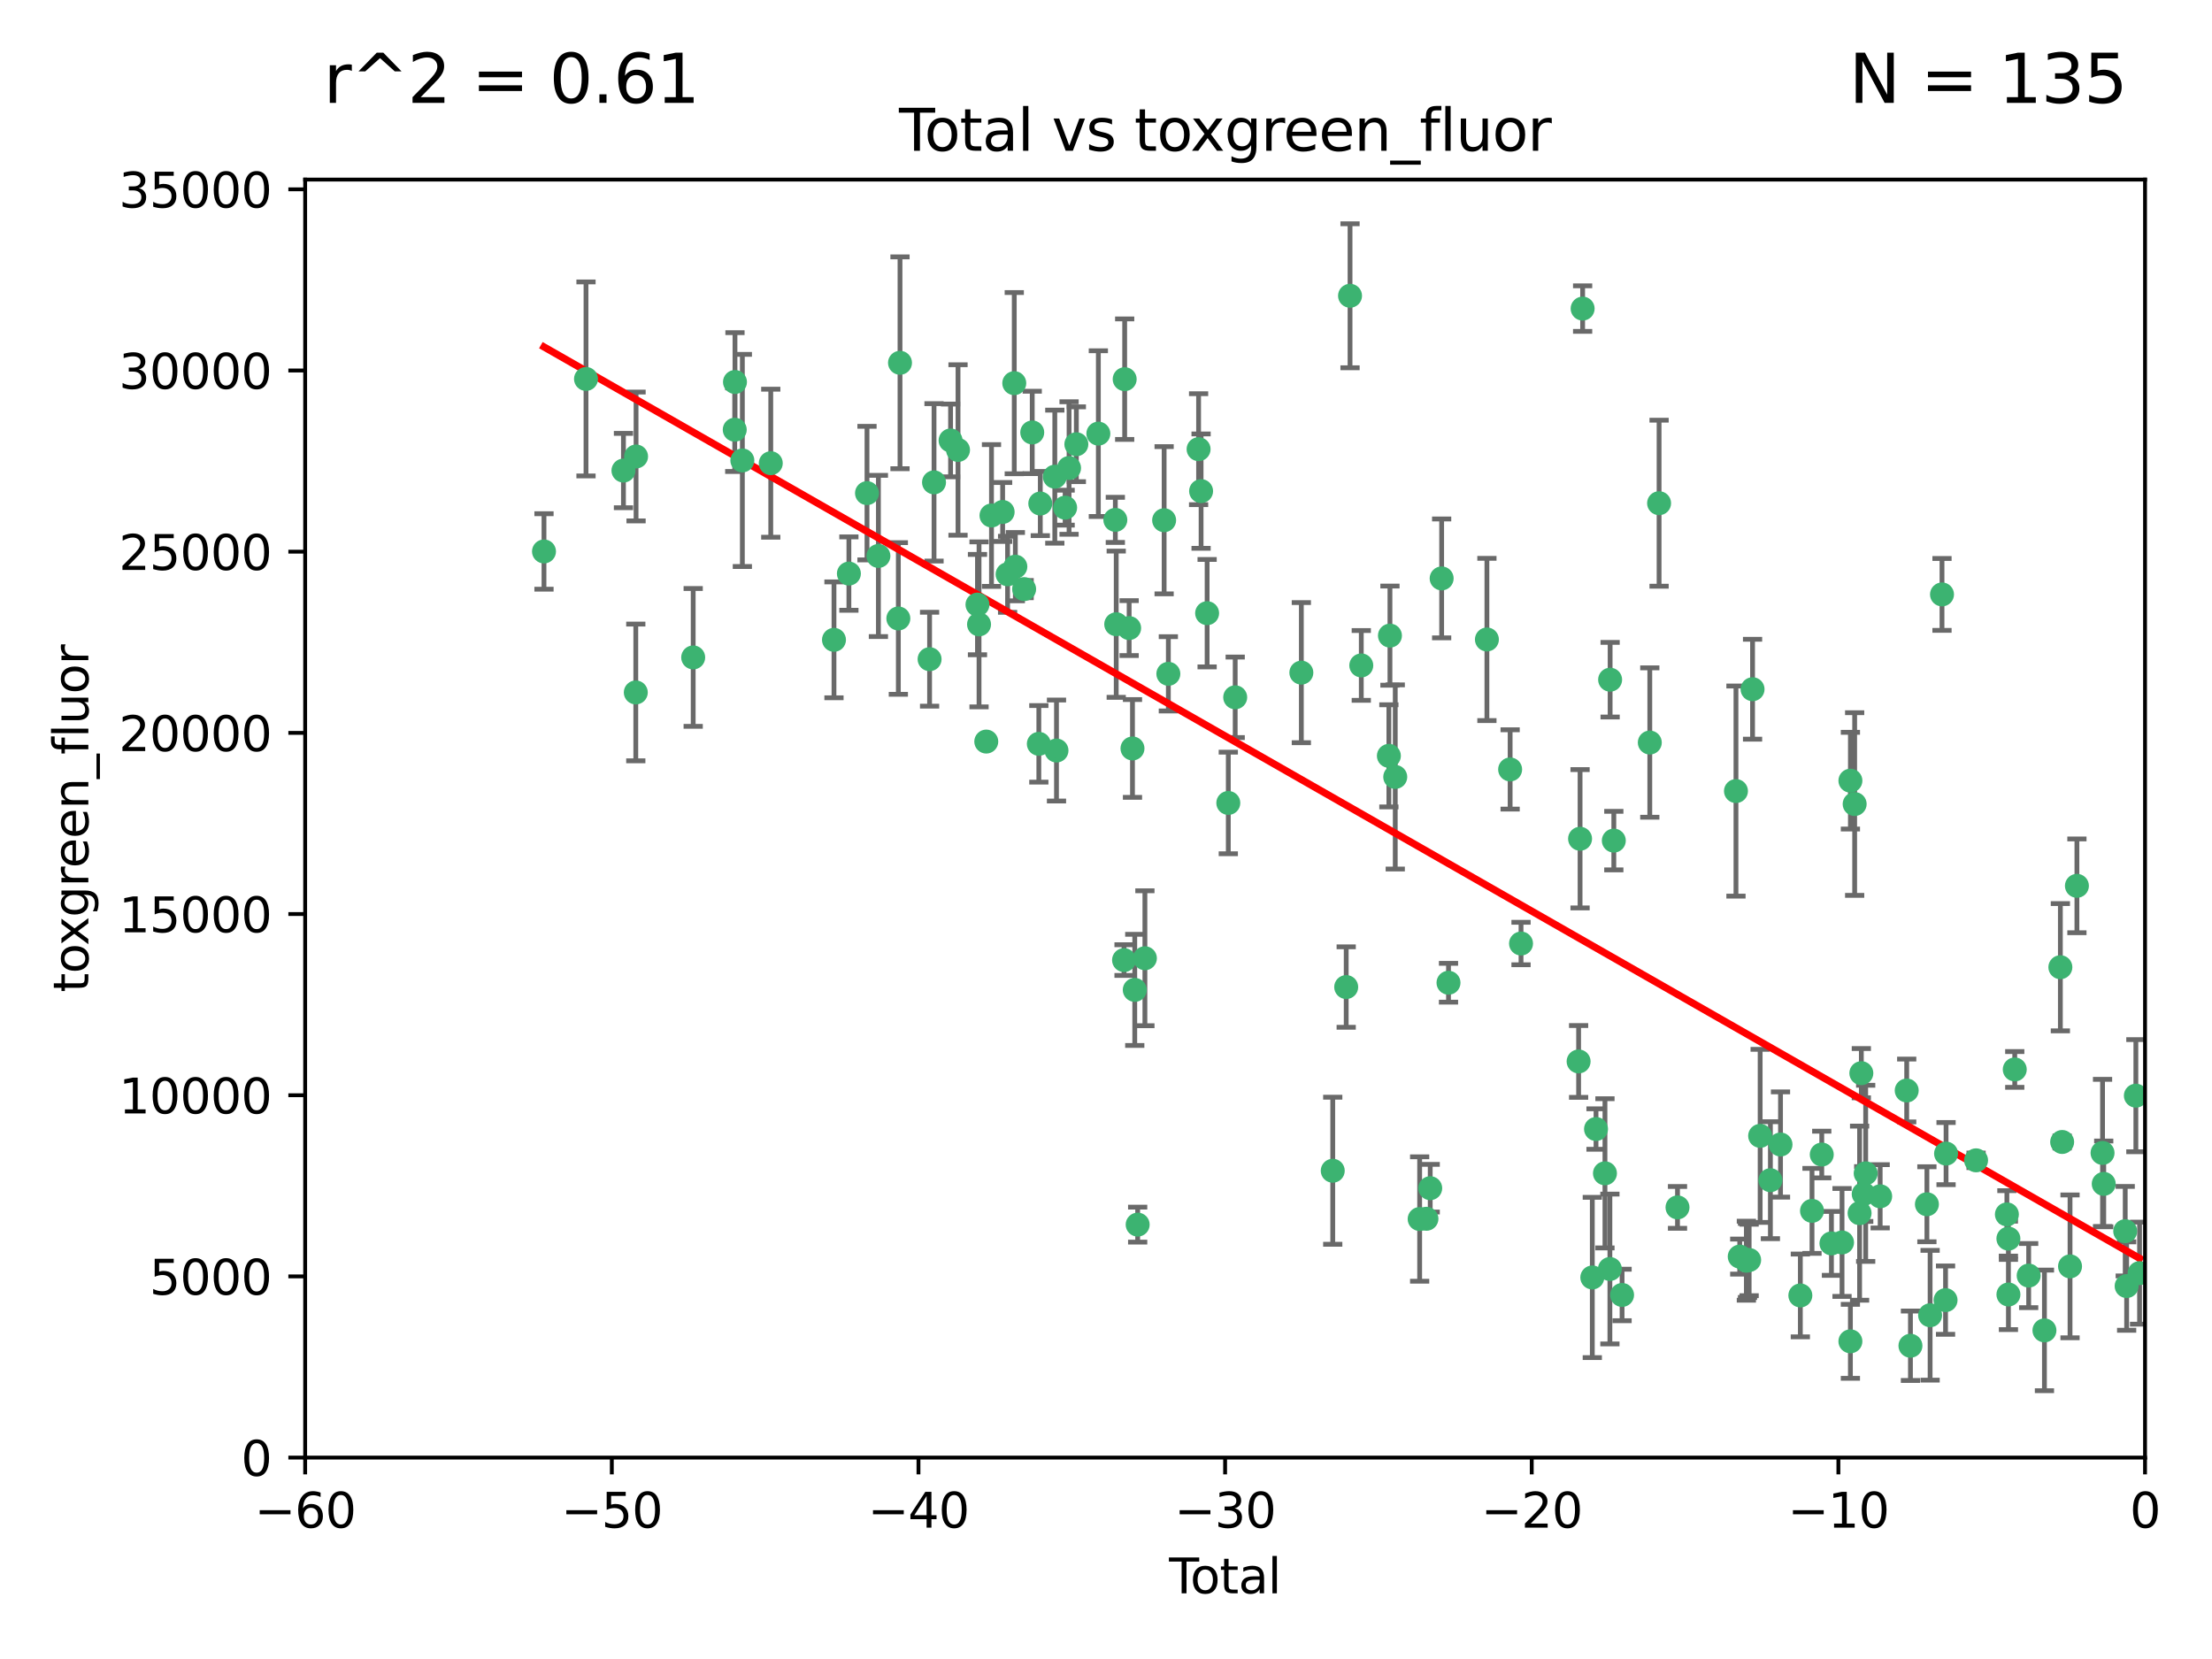 <?xml version="1.0" encoding="utf-8" standalone="no"?>
<!DOCTYPE svg PUBLIC "-//W3C//DTD SVG 1.1//EN"
  "http://www.w3.org/Graphics/SVG/1.1/DTD/svg11.dtd">
<svg xmlns:xlink="http://www.w3.org/1999/xlink" width="460.8pt" height="345.6pt" viewBox="0 0 460.8 345.6" xmlns="http://www.w3.org/2000/svg" version="1.1">
 <defs>
  <style type="text/css">*{stroke-linejoin: round; stroke-linecap: butt}</style>
 </defs>
 <g id="figure_1">
  <g id="patch_1">
   <path d="M 0 345.6 
L 460.8 345.6 
L 460.8 0 
L 0 0 
z
" style="fill: #ffffff"/>
  </g>
  <g id="axes_1">
   <g id="patch_2">
    <path d="M 63.571 303.64 
L 446.85 303.64 
L 446.85 37.411 
L 63.571 37.411 
z
" style="fill: #ffffff"/>
   </g>
   <g id="PathCollection_1">
    <defs>
     <path id="m121ed51c72" d="M 0 1.118 
C 0.297 1.118 0.581 1 0.791 0.791 
C 1 0.581 1.118 0.297 1.118 0 
C 1.118 -0.297 1 -0.581 0.791 -0.791 
C 0.581 -1 0.297 -1.118 0 -1.118 
C -0.297 -1.118 -0.581 -1 -0.791 -0.791 
C -1 -0.581 -1.118 -0.297 -1.118 0 
C -1.118 0.297 -1 0.581 -0.791 0.791 
C -0.581 1 -0.297 1.118 0 1.118 
z
" style="stroke: #3cb371"/>
    </defs>
    <g clip-path="url(#p40dc22f997)">
     <use xlink:href="#m121ed51c72" x="113.324" y="114.876" style="fill: #3cb371; stroke: #3cb371"/>
     <use xlink:href="#m121ed51c72" x="122.075" y="78.941" style="fill: #3cb371; stroke: #3cb371"/>
     <use xlink:href="#m121ed51c72" x="129.877" y="98.026" style="fill: #3cb371; stroke: #3cb371"/>
     <use xlink:href="#m121ed51c72" x="132.448" y="144.249" style="fill: #3cb371; stroke: #3cb371"/>
     <use xlink:href="#m121ed51c72" x="132.505" y="95.094" style="fill: #3cb371; stroke: #3cb371"/>
     <use xlink:href="#m121ed51c72" x="144.404" y="136.954" style="fill: #3cb371; stroke: #3cb371"/>
     <use xlink:href="#m121ed51c72" x="153.06" y="89.516" style="fill: #3cb371; stroke: #3cb371"/>
     <use xlink:href="#m121ed51c72" x="153.109" y="79.578" style="fill: #3cb371; stroke: #3cb371"/>
     <use xlink:href="#m121ed51c72" x="154.646" y="95.918" style="fill: #3cb371; stroke: #3cb371"/>
     <use xlink:href="#m121ed51c72" x="160.565" y="96.494" style="fill: #3cb371; stroke: #3cb371"/>
     <use xlink:href="#m121ed51c72" x="173.733" y="133.289" style="fill: #3cb371; stroke: #3cb371"/>
     <use xlink:href="#m121ed51c72" x="176.84" y="119.488" style="fill: #3cb371; stroke: #3cb371"/>
     <use xlink:href="#m121ed51c72" x="180.613" y="102.727" style="fill: #3cb371; stroke: #3cb371"/>
     <use xlink:href="#m121ed51c72" x="182.989" y="115.814" style="fill: #3cb371; stroke: #3cb371"/>
     <use xlink:href="#m121ed51c72" x="187.142" y="128.839" style="fill: #3cb371; stroke: #3cb371"/>
     <use xlink:href="#m121ed51c72" x="187.487" y="75.577" style="fill: #3cb371; stroke: #3cb371"/>
     <use xlink:href="#m121ed51c72" x="193.65" y="137.321" style="fill: #3cb371; stroke: #3cb371"/>
     <use xlink:href="#m121ed51c72" x="194.574" y="100.483" style="fill: #3cb371; stroke: #3cb371"/>
     <use xlink:href="#m121ed51c72" x="198.022" y="91.754" style="fill: #3cb371; stroke: #3cb371"/>
     <use xlink:href="#m121ed51c72" x="199.574" y="93.738" style="fill: #3cb371; stroke: #3cb371"/>
     <use xlink:href="#m121ed51c72" x="203.628" y="125.947" style="fill: #3cb371; stroke: #3cb371"/>
     <use xlink:href="#m121ed51c72" x="203.952" y="130.067" style="fill: #3cb371; stroke: #3cb371"/>
     <use xlink:href="#m121ed51c72" x="205.457" y="154.483" style="fill: #3cb371; stroke: #3cb371"/>
     <use xlink:href="#m121ed51c72" x="206.546" y="107.386" style="fill: #3cb371; stroke: #3cb371"/>
     <use xlink:href="#m121ed51c72" x="208.867" y="106.653" style="fill: #3cb371; stroke: #3cb371"/>
     <use xlink:href="#m121ed51c72" x="209.899" y="119.635" style="fill: #3cb371; stroke: #3cb371"/>
     <use xlink:href="#m121ed51c72" x="211.29" y="79.819" style="fill: #3cb371; stroke: #3cb371"/>
     <use xlink:href="#m121ed51c72" x="211.515" y="118.047" style="fill: #3cb371; stroke: #3cb371"/>
     <use xlink:href="#m121ed51c72" x="213.346" y="122.72" style="fill: #3cb371; stroke: #3cb371"/>
     <use xlink:href="#m121ed51c72" x="215.034" y="90.084" style="fill: #3cb371; stroke: #3cb371"/>
     <use xlink:href="#m121ed51c72" x="216.408" y="154.954" style="fill: #3cb371; stroke: #3cb371"/>
     <use xlink:href="#m121ed51c72" x="216.713" y="104.896" style="fill: #3cb371; stroke: #3cb371"/>
     <use xlink:href="#m121ed51c72" x="219.736" y="99.298" style="fill: #3cb371; stroke: #3cb371"/>
     <use xlink:href="#m121ed51c72" x="220.086" y="156.348" style="fill: #3cb371; stroke: #3cb371"/>
     <use xlink:href="#m121ed51c72" x="221.886" y="105.756" style="fill: #3cb371; stroke: #3cb371"/>
     <use xlink:href="#m121ed51c72" x="222.705" y="97.498" style="fill: #3cb371; stroke: #3cb371"/>
     <use xlink:href="#m121ed51c72" x="224.223" y="92.545" style="fill: #3cb371; stroke: #3cb371"/>
     <use xlink:href="#m121ed51c72" x="228.807" y="90.332" style="fill: #3cb371; stroke: #3cb371"/>
     <use xlink:href="#m121ed51c72" x="232.345" y="108.301" style="fill: #3cb371; stroke: #3cb371"/>
     <use xlink:href="#m121ed51c72" x="232.53" y="130.038" style="fill: #3cb371; stroke: #3cb371"/>
     <use xlink:href="#m121ed51c72" x="234.16" y="200.005" style="fill: #3cb371; stroke: #3cb371"/>
     <use xlink:href="#m121ed51c72" x="234.291" y="78.988" style="fill: #3cb371; stroke: #3cb371"/>
     <use xlink:href="#m121ed51c72" x="235.222" y="130.84" style="fill: #3cb371; stroke: #3cb371"/>
     <use xlink:href="#m121ed51c72" x="235.917" y="155.918" style="fill: #3cb371; stroke: #3cb371"/>
     <use xlink:href="#m121ed51c72" x="236.391" y="206.213" style="fill: #3cb371; stroke: #3cb371"/>
     <use xlink:href="#m121ed51c72" x="236.998" y="255.109" style="fill: #3cb371; stroke: #3cb371"/>
     <use xlink:href="#m121ed51c72" x="238.504" y="199.62" style="fill: #3cb371; stroke: #3cb371"/>
     <use xlink:href="#m121ed51c72" x="242.509" y="108.373" style="fill: #3cb371; stroke: #3cb371"/>
     <use xlink:href="#m121ed51c72" x="243.389" y="140.37" style="fill: #3cb371; stroke: #3cb371"/>
     <use xlink:href="#m121ed51c72" x="249.689" y="93.572" style="fill: #3cb371; stroke: #3cb371"/>
     <use xlink:href="#m121ed51c72" x="250.209" y="102.308" style="fill: #3cb371; stroke: #3cb371"/>
     <use xlink:href="#m121ed51c72" x="251.465" y="127.738" style="fill: #3cb371; stroke: #3cb371"/>
     <use xlink:href="#m121ed51c72" x="255.878" y="167.27" style="fill: #3cb371; stroke: #3cb371"/>
     <use xlink:href="#m121ed51c72" x="257.315" y="145.262" style="fill: #3cb371; stroke: #3cb371"/>
     <use xlink:href="#m121ed51c72" x="271.094" y="140.122" style="fill: #3cb371; stroke: #3cb371"/>
     <use xlink:href="#m121ed51c72" x="277.635" y="243.887" style="fill: #3cb371; stroke: #3cb371"/>
     <use xlink:href="#m121ed51c72" x="280.438" y="205.621" style="fill: #3cb371; stroke: #3cb371"/>
     <use xlink:href="#m121ed51c72" x="281.237" y="61.614" style="fill: #3cb371; stroke: #3cb371"/>
     <use xlink:href="#m121ed51c72" x="283.58" y="138.621" style="fill: #3cb371; stroke: #3cb371"/>
     <use xlink:href="#m121ed51c72" x="289.329" y="157.457" style="fill: #3cb371; stroke: #3cb371"/>
     <use xlink:href="#m121ed51c72" x="289.552" y="132.411" style="fill: #3cb371; stroke: #3cb371"/>
     <use xlink:href="#m121ed51c72" x="290.656" y="161.851" style="fill: #3cb371; stroke: #3cb371"/>
     <use xlink:href="#m121ed51c72" x="295.74" y="253.947" style="fill: #3cb371; stroke: #3cb371"/>
     <use xlink:href="#m121ed51c72" x="297.153" y="253.893" style="fill: #3cb371; stroke: #3cb371"/>
     <use xlink:href="#m121ed51c72" x="297.94" y="247.522" style="fill: #3cb371; stroke: #3cb371"/>
     <use xlink:href="#m121ed51c72" x="300.322" y="120.494" style="fill: #3cb371; stroke: #3cb371"/>
     <use xlink:href="#m121ed51c72" x="301.749" y="204.723" style="fill: #3cb371; stroke: #3cb371"/>
     <use xlink:href="#m121ed51c72" x="309.75" y="133.213" style="fill: #3cb371; stroke: #3cb371"/>
     <use xlink:href="#m121ed51c72" x="314.588" y="160.289" style="fill: #3cb371; stroke: #3cb371"/>
     <use xlink:href="#m121ed51c72" x="316.858" y="196.552" style="fill: #3cb371; stroke: #3cb371"/>
     <use xlink:href="#m121ed51c72" x="328.853" y="221.118" style="fill: #3cb371; stroke: #3cb371"/>
     <use xlink:href="#m121ed51c72" x="329.157" y="174.728" style="fill: #3cb371; stroke: #3cb371"/>
     <use xlink:href="#m121ed51c72" x="329.691" y="64.285" style="fill: #3cb371; stroke: #3cb371"/>
     <use xlink:href="#m121ed51c72" x="331.706" y="266.118" style="fill: #3cb371; stroke: #3cb371"/>
     <use xlink:href="#m121ed51c72" x="332.481" y="235.198" style="fill: #3cb371; stroke: #3cb371"/>
     <use xlink:href="#m121ed51c72" x="334.342" y="244.424" style="fill: #3cb371; stroke: #3cb371"/>
     <use xlink:href="#m121ed51c72" x="335.371" y="264.357" style="fill: #3cb371; stroke: #3cb371"/>
     <use xlink:href="#m121ed51c72" x="335.418" y="141.593" style="fill: #3cb371; stroke: #3cb371"/>
     <use xlink:href="#m121ed51c72" x="336.187" y="175.112" style="fill: #3cb371; stroke: #3cb371"/>
     <use xlink:href="#m121ed51c72" x="337.906" y="269.764" style="fill: #3cb371; stroke: #3cb371"/>
     <use xlink:href="#m121ed51c72" x="343.683" y="154.686" style="fill: #3cb371; stroke: #3cb371"/>
     <use xlink:href="#m121ed51c72" x="345.618" y="104.827" style="fill: #3cb371; stroke: #3cb371"/>
     <use xlink:href="#m121ed51c72" x="349.456" y="251.524" style="fill: #3cb371; stroke: #3cb371"/>
     <use xlink:href="#m121ed51c72" x="361.634" y="164.794" style="fill: #3cb371; stroke: #3cb371"/>
     <use xlink:href="#m121ed51c72" x="362.418" y="261.772" style="fill: #3cb371; stroke: #3cb371"/>
     <use xlink:href="#m121ed51c72" x="363.802" y="262.628" style="fill: #3cb371; stroke: #3cb371"/>
     <use xlink:href="#m121ed51c72" x="364.037" y="262.571" style="fill: #3cb371; stroke: #3cb371"/>
     <use xlink:href="#m121ed51c72" x="364.379" y="262.474" style="fill: #3cb371; stroke: #3cb371"/>
     <use xlink:href="#m121ed51c72" x="365.089" y="143.576" style="fill: #3cb371; stroke: #3cb371"/>
     <use xlink:href="#m121ed51c72" x="366.67" y="236.622" style="fill: #3cb371; stroke: #3cb371"/>
     <use xlink:href="#m121ed51c72" x="368.806" y="245.856" style="fill: #3cb371; stroke: #3cb371"/>
     <use xlink:href="#m121ed51c72" x="370.913" y="238.42" style="fill: #3cb371; stroke: #3cb371"/>
     <use xlink:href="#m121ed51c72" x="375.045" y="269.867" style="fill: #3cb371; stroke: #3cb371"/>
     <use xlink:href="#m121ed51c72" x="377.474" y="252.246" style="fill: #3cb371; stroke: #3cb371"/>
     <use xlink:href="#m121ed51c72" x="379.506" y="240.511" style="fill: #3cb371; stroke: #3cb371"/>
     <use xlink:href="#m121ed51c72" x="381.522" y="259.022" style="fill: #3cb371; stroke: #3cb371"/>
     <use xlink:href="#m121ed51c72" x="383.73" y="258.827" style="fill: #3cb371; stroke: #3cb371"/>
     <use xlink:href="#m121ed51c72" x="385.471" y="279.423" style="fill: #3cb371; stroke: #3cb371"/>
     <use xlink:href="#m121ed51c72" x="385.474" y="162.629" style="fill: #3cb371; stroke: #3cb371"/>
     <use xlink:href="#m121ed51c72" x="386.359" y="167.495" style="fill: #3cb371; stroke: #3cb371"/>
     <use xlink:href="#m121ed51c72" x="387.387" y="252.723" style="fill: #3cb371; stroke: #3cb371"/>
     <use xlink:href="#m121ed51c72" x="387.751" y="223.562" style="fill: #3cb371; stroke: #3cb371"/>
     <use xlink:href="#m121ed51c72" x="388.244" y="248.738" style="fill: #3cb371; stroke: #3cb371"/>
     <use xlink:href="#m121ed51c72" x="388.656" y="244.428" style="fill: #3cb371; stroke: #3cb371"/>
     <use xlink:href="#m121ed51c72" x="391.674" y="249.211" style="fill: #3cb371; stroke: #3cb371"/>
     <use xlink:href="#m121ed51c72" x="397.202" y="227.169" style="fill: #3cb371; stroke: #3cb371"/>
     <use xlink:href="#m121ed51c72" x="397.981" y="280.344" style="fill: #3cb371; stroke: #3cb371"/>
     <use xlink:href="#m121ed51c72" x="401.41" y="250.868" style="fill: #3cb371; stroke: #3cb371"/>
     <use xlink:href="#m121ed51c72" x="402.078" y="273.991" style="fill: #3cb371; stroke: #3cb371"/>
     <use xlink:href="#m121ed51c72" x="404.555" y="123.828" style="fill: #3cb371; stroke: #3cb371"/>
     <use xlink:href="#m121ed51c72" x="405.293" y="270.841" style="fill: #3cb371; stroke: #3cb371"/>
     <use xlink:href="#m121ed51c72" x="405.4" y="240.314" style="fill: #3cb371; stroke: #3cb371"/>
     <use xlink:href="#m121ed51c72" x="411.653" y="241.718" style="fill: #3cb371; stroke: #3cb371"/>
     <use xlink:href="#m121ed51c72" x="418.073" y="252.978" style="fill: #3cb371; stroke: #3cb371"/>
     <use xlink:href="#m121ed51c72" x="418.386" y="258.029" style="fill: #3cb371; stroke: #3cb371"/>
     <use xlink:href="#m121ed51c72" x="418.393" y="269.669" style="fill: #3cb371; stroke: #3cb371"/>
     <use xlink:href="#m121ed51c72" x="419.711" y="222.785" style="fill: #3cb371; stroke: #3cb371"/>
     <use xlink:href="#m121ed51c72" x="422.61" y="265.728" style="fill: #3cb371; stroke: #3cb371"/>
     <use xlink:href="#m121ed51c72" x="425.895" y="277.145" style="fill: #3cb371; stroke: #3cb371"/>
     <use xlink:href="#m121ed51c72" x="429.212" y="201.488" style="fill: #3cb371; stroke: #3cb371"/>
     <use xlink:href="#m121ed51c72" x="429.584" y="237.895" style="fill: #3cb371; stroke: #3cb371"/>
     <use xlink:href="#m121ed51c72" x="431.226" y="263.81" style="fill: #3cb371; stroke: #3cb371"/>
     <use xlink:href="#m121ed51c72" x="432.66" y="184.534" style="fill: #3cb371; stroke: #3cb371"/>
     <use xlink:href="#m121ed51c72" x="437.999" y="240.178" style="fill: #3cb371; stroke: #3cb371"/>
     <use xlink:href="#m121ed51c72" x="438.245" y="246.624" style="fill: #3cb371; stroke: #3cb371"/>
     <use xlink:href="#m121ed51c72" x="442.722" y="256.474" style="fill: #3cb371; stroke: #3cb371"/>
     <use xlink:href="#m121ed51c72" x="443.019" y="267.91" style="fill: #3cb371; stroke: #3cb371"/>
     <use xlink:href="#m121ed51c72" x="444.939" y="228.248" style="fill: #3cb371; stroke: #3cb371"/>
     <use xlink:href="#m121ed51c72" x="445.711" y="265.217" style="fill: #3cb371; stroke: #3cb371"/>
    </g>
   </g>
   <g id="matplotlib.axis_1">
    <g id="xtick_1">
     <g id="line2d_1">
      <defs>
       <path id="mb4779a9088" d="M 0 0 
L 0 3.5 
" style="stroke: #000000; stroke-width: 0.8"/>
      </defs>
      <g>
       <use xlink:href="#mb4779a9088" x="63.571" y="303.64" style="stroke: #000000; stroke-width: 0.8"/>
      </g>
     </g>
     <g id="text_1">
      <!-- −60 -->
      <g transform="translate(53.019 318.238)scale(0.1 -0.1)">
       <defs>
        <path id="DejaVuSans-2212" d="M 678 2272 
L 4684 2272 
L 4684 1741 
L 678 1741 
L 678 2272 
z
" transform="scale(0.016)"/>
        <path id="DejaVuSans-36" d="M 2113 2584 
Q 1688 2584 1439 2293 
Q 1191 2003 1191 1497 
Q 1191 994 1439 701 
Q 1688 409 2113 409 
Q 2538 409 2786 701 
Q 3034 994 3034 1497 
Q 3034 2003 2786 2293 
Q 2538 2584 2113 2584 
z
M 3366 4563 
L 3366 3988 
Q 3128 4100 2886 4159 
Q 2644 4219 2406 4219 
Q 1781 4219 1451 3797 
Q 1122 3375 1075 2522 
Q 1259 2794 1537 2939 
Q 1816 3084 2150 3084 
Q 2853 3084 3261 2657 
Q 3669 2231 3669 1497 
Q 3669 778 3244 343 
Q 2819 -91 2113 -91 
Q 1303 -91 875 529 
Q 447 1150 447 2328 
Q 447 3434 972 4092 
Q 1497 4750 2381 4750 
Q 2619 4750 2861 4703 
Q 3103 4656 3366 4563 
z
" transform="scale(0.016)"/>
        <path id="DejaVuSans-30" d="M 2034 4250 
Q 1547 4250 1301 3770 
Q 1056 3291 1056 2328 
Q 1056 1369 1301 889 
Q 1547 409 2034 409 
Q 2525 409 2770 889 
Q 3016 1369 3016 2328 
Q 3016 3291 2770 3770 
Q 2525 4250 2034 4250 
z
M 2034 4750 
Q 2819 4750 3233 4129 
Q 3647 3509 3647 2328 
Q 3647 1150 3233 529 
Q 2819 -91 2034 -91 
Q 1250 -91 836 529 
Q 422 1150 422 2328 
Q 422 3509 836 4129 
Q 1250 4750 2034 4750 
z
" transform="scale(0.016)"/>
       </defs>
       <use xlink:href="#DejaVuSans-2212"/>
       <use xlink:href="#DejaVuSans-36" x="83.789"/>
       <use xlink:href="#DejaVuSans-30" x="147.412"/>
      </g>
     </g>
    </g>
    <g id="xtick_2">
     <g id="line2d_2">
      <g>
       <use xlink:href="#mb4779a9088" x="127.451" y="303.64" style="stroke: #000000; stroke-width: 0.8"/>
      </g>
     </g>
     <g id="text_2">
      <!-- −50 -->
      <g transform="translate(116.899 318.238)scale(0.1 -0.1)">
       <defs>
        <path id="DejaVuSans-35" d="M 691 4666 
L 3169 4666 
L 3169 4134 
L 1269 4134 
L 1269 2991 
Q 1406 3038 1543 3061 
Q 1681 3084 1819 3084 
Q 2600 3084 3056 2656 
Q 3513 2228 3513 1497 
Q 3513 744 3044 326 
Q 2575 -91 1722 -91 
Q 1428 -91 1123 -41 
Q 819 9 494 109 
L 494 744 
Q 775 591 1075 516 
Q 1375 441 1709 441 
Q 2250 441 2565 725 
Q 2881 1009 2881 1497 
Q 2881 1984 2565 2268 
Q 2250 2553 1709 2553 
Q 1456 2553 1204 2497 
Q 953 2441 691 2322 
L 691 4666 
z
" transform="scale(0.016)"/>
       </defs>
       <use xlink:href="#DejaVuSans-2212"/>
       <use xlink:href="#DejaVuSans-35" x="83.789"/>
       <use xlink:href="#DejaVuSans-30" x="147.412"/>
      </g>
     </g>
    </g>
    <g id="xtick_3">
     <g id="line2d_3">
      <g>
       <use xlink:href="#mb4779a9088" x="191.331" y="303.64" style="stroke: #000000; stroke-width: 0.8"/>
      </g>
     </g>
     <g id="text_3">
      <!-- −40 -->
      <g transform="translate(180.778 318.238)scale(0.1 -0.1)">
       <defs>
        <path id="DejaVuSans-34" d="M 2419 4116 
L 825 1625 
L 2419 1625 
L 2419 4116 
z
M 2253 4666 
L 3047 4666 
L 3047 1625 
L 3713 1625 
L 3713 1100 
L 3047 1100 
L 3047 0 
L 2419 0 
L 2419 1100 
L 313 1100 
L 313 1709 
L 2253 4666 
z
" transform="scale(0.016)"/>
       </defs>
       <use xlink:href="#DejaVuSans-2212"/>
       <use xlink:href="#DejaVuSans-34" x="83.789"/>
       <use xlink:href="#DejaVuSans-30" x="147.412"/>
      </g>
     </g>
    </g>
    <g id="xtick_4">
     <g id="line2d_4">
      <g>
       <use xlink:href="#mb4779a9088" x="255.211" y="303.64" style="stroke: #000000; stroke-width: 0.8"/>
      </g>
     </g>
     <g id="text_4">
      <!-- −30 -->
      <g transform="translate(244.658 318.238)scale(0.1 -0.1)">
       <defs>
        <path id="DejaVuSans-33" d="M 2597 2516 
Q 3050 2419 3304 2112 
Q 3559 1806 3559 1356 
Q 3559 666 3084 287 
Q 2609 -91 1734 -91 
Q 1441 -91 1130 -33 
Q 819 25 488 141 
L 488 750 
Q 750 597 1062 519 
Q 1375 441 1716 441 
Q 2309 441 2620 675 
Q 2931 909 2931 1356 
Q 2931 1769 2642 2001 
Q 2353 2234 1838 2234 
L 1294 2234 
L 1294 2753 
L 1863 2753 
Q 2328 2753 2575 2939 
Q 2822 3125 2822 3475 
Q 2822 3834 2567 4026 
Q 2313 4219 1838 4219 
Q 1578 4219 1281 4162 
Q 984 4106 628 3988 
L 628 4550 
Q 988 4650 1302 4700 
Q 1616 4750 1894 4750 
Q 2613 4750 3031 4423 
Q 3450 4097 3450 3541 
Q 3450 3153 3228 2886 
Q 3006 2619 2597 2516 
z
" transform="scale(0.016)"/>
       </defs>
       <use xlink:href="#DejaVuSans-2212"/>
       <use xlink:href="#DejaVuSans-33" x="83.789"/>
       <use xlink:href="#DejaVuSans-30" x="147.412"/>
      </g>
     </g>
    </g>
    <g id="xtick_5">
     <g id="line2d_5">
      <g>
       <use xlink:href="#mb4779a9088" x="319.09" y="303.64" style="stroke: #000000; stroke-width: 0.8"/>
      </g>
     </g>
     <g id="text_5">
      <!-- −20 -->
      <g transform="translate(308.538 318.238)scale(0.1 -0.1)">
       <defs>
        <path id="DejaVuSans-32" d="M 1228 531 
L 3431 531 
L 3431 0 
L 469 0 
L 469 531 
Q 828 903 1448 1529 
Q 2069 2156 2228 2338 
Q 2531 2678 2651 2914 
Q 2772 3150 2772 3378 
Q 2772 3750 2511 3984 
Q 2250 4219 1831 4219 
Q 1534 4219 1204 4116 
Q 875 4013 500 3803 
L 500 4441 
Q 881 4594 1212 4672 
Q 1544 4750 1819 4750 
Q 2544 4750 2975 4387 
Q 3406 4025 3406 3419 
Q 3406 3131 3298 2873 
Q 3191 2616 2906 2266 
Q 2828 2175 2409 1742 
Q 1991 1309 1228 531 
z
" transform="scale(0.016)"/>
       </defs>
       <use xlink:href="#DejaVuSans-2212"/>
       <use xlink:href="#DejaVuSans-32" x="83.789"/>
       <use xlink:href="#DejaVuSans-30" x="147.412"/>
      </g>
     </g>
    </g>
    <g id="xtick_6">
     <g id="line2d_6">
      <g>
       <use xlink:href="#mb4779a9088" x="382.97" y="303.64" style="stroke: #000000; stroke-width: 0.8"/>
      </g>
     </g>
     <g id="text_6">
      <!-- −10 -->
      <g transform="translate(372.418 318.238)scale(0.1 -0.1)">
       <defs>
        <path id="DejaVuSans-31" d="M 794 531 
L 1825 531 
L 1825 4091 
L 703 3866 
L 703 4441 
L 1819 4666 
L 2450 4666 
L 2450 531 
L 3481 531 
L 3481 0 
L 794 0 
L 794 531 
z
" transform="scale(0.016)"/>
       </defs>
       <use xlink:href="#DejaVuSans-2212"/>
       <use xlink:href="#DejaVuSans-31" x="83.789"/>
       <use xlink:href="#DejaVuSans-30" x="147.412"/>
      </g>
     </g>
    </g>
    <g id="xtick_7">
     <g id="line2d_7">
      <g>
       <use xlink:href="#mb4779a9088" x="446.85" y="303.64" style="stroke: #000000; stroke-width: 0.8"/>
      </g>
     </g>
     <g id="text_7">
      <!-- 0 -->
      <g transform="translate(443.669 318.238)scale(0.1 -0.1)">
       <use xlink:href="#DejaVuSans-30"/>
      </g>
     </g>
    </g>
    <g id="text_8">
     <!-- Total -->
     <g transform="translate(243.534 331.917)scale(0.1 -0.1)">
      <defs>
       <path id="DejaVuSans-54" d="M -19 4666 
L 3928 4666 
L 3928 4134 
L 2272 4134 
L 2272 0 
L 1638 0 
L 1638 4134 
L -19 4134 
L -19 4666 
z
" transform="scale(0.016)"/>
       <path id="DejaVuSans-6f" d="M 1959 3097 
Q 1497 3097 1228 2736 
Q 959 2375 959 1747 
Q 959 1119 1226 758 
Q 1494 397 1959 397 
Q 2419 397 2687 759 
Q 2956 1122 2956 1747 
Q 2956 2369 2687 2733 
Q 2419 3097 1959 3097 
z
M 1959 3584 
Q 2709 3584 3137 3096 
Q 3566 2609 3566 1747 
Q 3566 888 3137 398 
Q 2709 -91 1959 -91 
Q 1206 -91 779 398 
Q 353 888 353 1747 
Q 353 2609 779 3096 
Q 1206 3584 1959 3584 
z
" transform="scale(0.016)"/>
       <path id="DejaVuSans-74" d="M 1172 4494 
L 1172 3500 
L 2356 3500 
L 2356 3053 
L 1172 3053 
L 1172 1153 
Q 1172 725 1289 603 
Q 1406 481 1766 481 
L 2356 481 
L 2356 0 
L 1766 0 
Q 1100 0 847 248 
Q 594 497 594 1153 
L 594 3053 
L 172 3053 
L 172 3500 
L 594 3500 
L 594 4494 
L 1172 4494 
z
" transform="scale(0.016)"/>
       <path id="DejaVuSans-61" d="M 2194 1759 
Q 1497 1759 1228 1600 
Q 959 1441 959 1056 
Q 959 750 1161 570 
Q 1363 391 1709 391 
Q 2188 391 2477 730 
Q 2766 1069 2766 1631 
L 2766 1759 
L 2194 1759 
z
M 3341 1997 
L 3341 0 
L 2766 0 
L 2766 531 
Q 2569 213 2275 61 
Q 1981 -91 1556 -91 
Q 1019 -91 701 211 
Q 384 513 384 1019 
Q 384 1609 779 1909 
Q 1175 2209 1959 2209 
L 2766 2209 
L 2766 2266 
Q 2766 2663 2505 2880 
Q 2244 3097 1772 3097 
Q 1472 3097 1187 3025 
Q 903 2953 641 2809 
L 641 3341 
Q 956 3463 1253 3523 
Q 1550 3584 1831 3584 
Q 2591 3584 2966 3190 
Q 3341 2797 3341 1997 
z
" transform="scale(0.016)"/>
       <path id="DejaVuSans-6c" d="M 603 4863 
L 1178 4863 
L 1178 0 
L 603 0 
L 603 4863 
z
" transform="scale(0.016)"/>
      </defs>
      <use xlink:href="#DejaVuSans-54"/>
      <use xlink:href="#DejaVuSans-6f" x="44.084"/>
      <use xlink:href="#DejaVuSans-74" x="105.266"/>
      <use xlink:href="#DejaVuSans-61" x="144.475"/>
      <use xlink:href="#DejaVuSans-6c" x="205.754"/>
     </g>
    </g>
   </g>
   <g id="matplotlib.axis_2">
    <g id="ytick_1">
     <g id="line2d_8">
      <defs>
       <path id="m68712769ef" d="M 0 0 
L -3.5 0 
" style="stroke: #000000; stroke-width: 0.8"/>
      </defs>
      <g>
       <use xlink:href="#m68712769ef" x="63.571" y="303.64" style="stroke: #000000; stroke-width: 0.8"/>
      </g>
     </g>
     <g id="text_9">
      <!-- 0 -->
      <g transform="translate(50.209 307.439)scale(0.1 -0.1)">
       <use xlink:href="#DejaVuSans-30"/>
      </g>
     </g>
    </g>
    <g id="ytick_2">
     <g id="line2d_9">
      <g>
       <use xlink:href="#m68712769ef" x="63.571" y="265.897" style="stroke: #000000; stroke-width: 0.8"/>
      </g>
     </g>
     <g id="text_10">
      <!-- 5000 -->
      <g transform="translate(31.121 269.696)scale(0.1 -0.1)">
       <use xlink:href="#DejaVuSans-35"/>
       <use xlink:href="#DejaVuSans-30" x="63.623"/>
       <use xlink:href="#DejaVuSans-30" x="127.246"/>
       <use xlink:href="#DejaVuSans-30" x="190.869"/>
      </g>
     </g>
    </g>
    <g id="ytick_3">
     <g id="line2d_10">
      <g>
       <use xlink:href="#m68712769ef" x="63.571" y="228.154" style="stroke: #000000; stroke-width: 0.8"/>
      </g>
     </g>
     <g id="text_11">
      <!-- 10000 -->
      <g transform="translate(24.759 231.953)scale(0.1 -0.1)">
       <use xlink:href="#DejaVuSans-31"/>
       <use xlink:href="#DejaVuSans-30" x="63.623"/>
       <use xlink:href="#DejaVuSans-30" x="127.246"/>
       <use xlink:href="#DejaVuSans-30" x="190.869"/>
       <use xlink:href="#DejaVuSans-30" x="254.492"/>
      </g>
     </g>
    </g>
    <g id="ytick_4">
     <g id="line2d_11">
      <g>
       <use xlink:href="#m68712769ef" x="63.571" y="190.411" style="stroke: #000000; stroke-width: 0.8"/>
      </g>
     </g>
     <g id="text_12">
      <!-- 15000 -->
      <g transform="translate(24.759 194.21)scale(0.1 -0.1)">
       <use xlink:href="#DejaVuSans-31"/>
       <use xlink:href="#DejaVuSans-35" x="63.623"/>
       <use xlink:href="#DejaVuSans-30" x="127.246"/>
       <use xlink:href="#DejaVuSans-30" x="190.869"/>
       <use xlink:href="#DejaVuSans-30" x="254.492"/>
      </g>
     </g>
    </g>
    <g id="ytick_5">
     <g id="line2d_12">
      <g>
       <use xlink:href="#m68712769ef" x="63.571" y="152.668" style="stroke: #000000; stroke-width: 0.8"/>
      </g>
     </g>
     <g id="text_13">
      <!-- 20000 -->
      <g transform="translate(24.759 156.467)scale(0.1 -0.1)">
       <use xlink:href="#DejaVuSans-32"/>
       <use xlink:href="#DejaVuSans-30" x="63.623"/>
       <use xlink:href="#DejaVuSans-30" x="127.246"/>
       <use xlink:href="#DejaVuSans-30" x="190.869"/>
       <use xlink:href="#DejaVuSans-30" x="254.492"/>
      </g>
     </g>
    </g>
    <g id="ytick_6">
     <g id="line2d_13">
      <g>
       <use xlink:href="#m68712769ef" x="63.571" y="114.925" style="stroke: #000000; stroke-width: 0.8"/>
      </g>
     </g>
     <g id="text_14">
      <!-- 25000 -->
      <g transform="translate(24.759 118.724)scale(0.1 -0.1)">
       <use xlink:href="#DejaVuSans-32"/>
       <use xlink:href="#DejaVuSans-35" x="63.623"/>
       <use xlink:href="#DejaVuSans-30" x="127.246"/>
       <use xlink:href="#DejaVuSans-30" x="190.869"/>
       <use xlink:href="#DejaVuSans-30" x="254.492"/>
      </g>
     </g>
    </g>
    <g id="ytick_7">
     <g id="line2d_14">
      <g>
       <use xlink:href="#m68712769ef" x="63.571" y="77.181" style="stroke: #000000; stroke-width: 0.8"/>
      </g>
     </g>
     <g id="text_15">
      <!-- 30000 -->
      <g transform="translate(24.759 80.981)scale(0.1 -0.1)">
       <use xlink:href="#DejaVuSans-33"/>
       <use xlink:href="#DejaVuSans-30" x="63.623"/>
       <use xlink:href="#DejaVuSans-30" x="127.246"/>
       <use xlink:href="#DejaVuSans-30" x="190.869"/>
       <use xlink:href="#DejaVuSans-30" x="254.492"/>
      </g>
     </g>
    </g>
    <g id="ytick_8">
     <g id="line2d_15">
      <g>
       <use xlink:href="#m68712769ef" x="63.571" y="39.438" style="stroke: #000000; stroke-width: 0.8"/>
      </g>
     </g>
     <g id="text_16">
      <!-- 35000 -->
      <g transform="translate(24.759 43.238)scale(0.1 -0.1)">
       <use xlink:href="#DejaVuSans-33"/>
       <use xlink:href="#DejaVuSans-35" x="63.623"/>
       <use xlink:href="#DejaVuSans-30" x="127.246"/>
       <use xlink:href="#DejaVuSans-30" x="190.869"/>
       <use xlink:href="#DejaVuSans-30" x="254.492"/>
      </g>
     </g>
    </g>
    <g id="text_17">
     <!-- toxgreen_fluor -->
     <g transform="translate(18.401 206.72)rotate(-90)scale(0.1 -0.1)">
      <defs>
       <path id="DejaVuSans-78" d="M 3513 3500 
L 2247 1797 
L 3578 0 
L 2900 0 
L 1881 1375 
L 863 0 
L 184 0 
L 1544 1831 
L 300 3500 
L 978 3500 
L 1906 2253 
L 2834 3500 
L 3513 3500 
z
" transform="scale(0.016)"/>
       <path id="DejaVuSans-67" d="M 2906 1791 
Q 2906 2416 2648 2759 
Q 2391 3103 1925 3103 
Q 1463 3103 1205 2759 
Q 947 2416 947 1791 
Q 947 1169 1205 825 
Q 1463 481 1925 481 
Q 2391 481 2648 825 
Q 2906 1169 2906 1791 
z
M 3481 434 
Q 3481 -459 3084 -895 
Q 2688 -1331 1869 -1331 
Q 1566 -1331 1297 -1286 
Q 1028 -1241 775 -1147 
L 775 -588 
Q 1028 -725 1275 -790 
Q 1522 -856 1778 -856 
Q 2344 -856 2625 -561 
Q 2906 -266 2906 331 
L 2906 616 
Q 2728 306 2450 153 
Q 2172 0 1784 0 
Q 1141 0 747 490 
Q 353 981 353 1791 
Q 353 2603 747 3093 
Q 1141 3584 1784 3584 
Q 2172 3584 2450 3431 
Q 2728 3278 2906 2969 
L 2906 3500 
L 3481 3500 
L 3481 434 
z
" transform="scale(0.016)"/>
       <path id="DejaVuSans-72" d="M 2631 2963 
Q 2534 3019 2420 3045 
Q 2306 3072 2169 3072 
Q 1681 3072 1420 2755 
Q 1159 2438 1159 1844 
L 1159 0 
L 581 0 
L 581 3500 
L 1159 3500 
L 1159 2956 
Q 1341 3275 1631 3429 
Q 1922 3584 2338 3584 
Q 2397 3584 2469 3576 
Q 2541 3569 2628 3553 
L 2631 2963 
z
" transform="scale(0.016)"/>
       <path id="DejaVuSans-65" d="M 3597 1894 
L 3597 1613 
L 953 1613 
Q 991 1019 1311 708 
Q 1631 397 2203 397 
Q 2534 397 2845 478 
Q 3156 559 3463 722 
L 3463 178 
Q 3153 47 2828 -22 
Q 2503 -91 2169 -91 
Q 1331 -91 842 396 
Q 353 884 353 1716 
Q 353 2575 817 3079 
Q 1281 3584 2069 3584 
Q 2775 3584 3186 3129 
Q 3597 2675 3597 1894 
z
M 3022 2063 
Q 3016 2534 2758 2815 
Q 2500 3097 2075 3097 
Q 1594 3097 1305 2825 
Q 1016 2553 972 2059 
L 3022 2063 
z
" transform="scale(0.016)"/>
       <path id="DejaVuSans-6e" d="M 3513 2113 
L 3513 0 
L 2938 0 
L 2938 2094 
Q 2938 2591 2744 2837 
Q 2550 3084 2163 3084 
Q 1697 3084 1428 2787 
Q 1159 2491 1159 1978 
L 1159 0 
L 581 0 
L 581 3500 
L 1159 3500 
L 1159 2956 
Q 1366 3272 1645 3428 
Q 1925 3584 2291 3584 
Q 2894 3584 3203 3211 
Q 3513 2838 3513 2113 
z
" transform="scale(0.016)"/>
       <path id="DejaVuSans-5f" d="M 3263 -1063 
L 3263 -1509 
L -63 -1509 
L -63 -1063 
L 3263 -1063 
z
" transform="scale(0.016)"/>
       <path id="DejaVuSans-66" d="M 2375 4863 
L 2375 4384 
L 1825 4384 
Q 1516 4384 1395 4259 
Q 1275 4134 1275 3809 
L 1275 3500 
L 2222 3500 
L 2222 3053 
L 1275 3053 
L 1275 0 
L 697 0 
L 697 3053 
L 147 3053 
L 147 3500 
L 697 3500 
L 697 3744 
Q 697 4328 969 4595 
Q 1241 4863 1831 4863 
L 2375 4863 
z
" transform="scale(0.016)"/>
       <path id="DejaVuSans-75" d="M 544 1381 
L 544 3500 
L 1119 3500 
L 1119 1403 
Q 1119 906 1312 657 
Q 1506 409 1894 409 
Q 2359 409 2629 706 
Q 2900 1003 2900 1516 
L 2900 3500 
L 3475 3500 
L 3475 0 
L 2900 0 
L 2900 538 
Q 2691 219 2414 64 
Q 2138 -91 1772 -91 
Q 1169 -91 856 284 
Q 544 659 544 1381 
z
M 1991 3584 
L 1991 3584 
z
" transform="scale(0.016)"/>
      </defs>
      <use xlink:href="#DejaVuSans-74"/>
      <use xlink:href="#DejaVuSans-6f" x="39.209"/>
      <use xlink:href="#DejaVuSans-78" x="97.266"/>
      <use xlink:href="#DejaVuSans-67" x="156.445"/>
      <use xlink:href="#DejaVuSans-72" x="219.922"/>
      <use xlink:href="#DejaVuSans-65" x="258.785"/>
      <use xlink:href="#DejaVuSans-65" x="320.309"/>
      <use xlink:href="#DejaVuSans-6e" x="381.832"/>
      <use xlink:href="#DejaVuSans-5f" x="445.211"/>
      <use xlink:href="#DejaVuSans-66" x="495.211"/>
      <use xlink:href="#DejaVuSans-6c" x="530.416"/>
      <use xlink:href="#DejaVuSans-75" x="558.199"/>
      <use xlink:href="#DejaVuSans-6f" x="621.578"/>
      <use xlink:href="#DejaVuSans-72" x="682.76"/>
     </g>
    </g>
   </g>
   <g id="LineCollection_1">
    <path d="M 113.324 122.737 
L 113.324 107.014 
" clip-path="url(#p40dc22f997)" style="fill: none; stroke: #696969"/>
    <path d="M 122.075 99.149 
L 122.075 58.733 
" clip-path="url(#p40dc22f997)" style="fill: none; stroke: #696969"/>
    <path d="M 129.877 105.772 
L 129.877 90.281 
" clip-path="url(#p40dc22f997)" style="fill: none; stroke: #696969"/>
    <path d="M 132.448 158.492 
L 132.448 130.006 
" clip-path="url(#p40dc22f997)" style="fill: none; stroke: #696969"/>
    <path d="M 132.505 108.514 
L 132.505 81.675 
" clip-path="url(#p40dc22f997)" style="fill: none; stroke: #696969"/>
    <path d="M 144.404 151.309 
L 144.404 122.599 
" clip-path="url(#p40dc22f997)" style="fill: none; stroke: #696969"/>
    <path d="M 153.06 98.217 
L 153.06 80.815 
" clip-path="url(#p40dc22f997)" style="fill: none; stroke: #696969"/>
    <path d="M 153.109 89.863 
L 153.109 69.294 
" clip-path="url(#p40dc22f997)" style="fill: none; stroke: #696969"/>
    <path d="M 154.646 118.013 
L 154.646 73.824 
" clip-path="url(#p40dc22f997)" style="fill: none; stroke: #696969"/>
    <path d="M 160.565 111.912 
L 160.565 81.076 
" clip-path="url(#p40dc22f997)" style="fill: none; stroke: #696969"/>
    <path d="M 173.733 145.357 
L 173.733 121.22 
" clip-path="url(#p40dc22f997)" style="fill: none; stroke: #696969"/>
    <path d="M 176.84 127.133 
L 176.84 111.844 
" clip-path="url(#p40dc22f997)" style="fill: none; stroke: #696969"/>
    <path d="M 180.613 116.638 
L 180.613 88.815 
" clip-path="url(#p40dc22f997)" style="fill: none; stroke: #696969"/>
    <path d="M 182.989 132.604 
L 182.989 99.024 
" clip-path="url(#p40dc22f997)" style="fill: none; stroke: #696969"/>
    <path d="M 187.142 144.637 
L 187.142 113.041 
" clip-path="url(#p40dc22f997)" style="fill: none; stroke: #696969"/>
    <path d="M 187.487 97.641 
L 187.487 53.513 
" clip-path="url(#p40dc22f997)" style="fill: none; stroke: #696969"/>
    <path d="M 193.65 147.102 
L 193.65 127.541 
" clip-path="url(#p40dc22f997)" style="fill: none; stroke: #696969"/>
    <path d="M 194.574 116.878 
L 194.574 84.088 
" clip-path="url(#p40dc22f997)" style="fill: none; stroke: #696969"/>
    <path d="M 198.022 99.334 
L 198.022 84.174 
" clip-path="url(#p40dc22f997)" style="fill: none; stroke: #696969"/>
    <path d="M 199.574 111.491 
L 199.574 75.985 
" clip-path="url(#p40dc22f997)" style="fill: none; stroke: #696969"/>
    <path d="M 203.628 136.397 
L 203.628 115.497 
" clip-path="url(#p40dc22f997)" style="fill: none; stroke: #696969"/>
    <path d="M 203.952 147.25 
L 203.952 112.885 
" clip-path="url(#p40dc22f997)" style="fill: none; stroke: #696969"/>
    <path d="M 205.457 155.048 
L 205.457 153.918 
" clip-path="url(#p40dc22f997)" style="fill: none; stroke: #696969"/>
    <path d="M 206.546 122.155 
L 206.546 92.617 
" clip-path="url(#p40dc22f997)" style="fill: none; stroke: #696969"/>
    <path d="M 208.867 112.792 
L 208.867 100.514 
" clip-path="url(#p40dc22f997)" style="fill: none; stroke: #696969"/>
    <path d="M 209.899 127.554 
L 209.899 111.717 
" clip-path="url(#p40dc22f997)" style="fill: none; stroke: #696969"/>
    <path d="M 211.29 98.693 
L 211.29 60.945 
" clip-path="url(#p40dc22f997)" style="fill: none; stroke: #696969"/>
    <path d="M 211.515 125.162 
L 211.515 110.932 
" clip-path="url(#p40dc22f997)" style="fill: none; stroke: #696969"/>
    <path d="M 213.346 124.514 
L 213.346 120.926 
" clip-path="url(#p40dc22f997)" style="fill: none; stroke: #696969"/>
    <path d="M 215.034 98.668 
L 215.034 81.501 
" clip-path="url(#p40dc22f997)" style="fill: none; stroke: #696969"/>
    <path d="M 216.408 162.929 
L 216.408 146.979 
" clip-path="url(#p40dc22f997)" style="fill: none; stroke: #696969"/>
    <path d="M 216.713 111.578 
L 216.713 98.214 
" clip-path="url(#p40dc22f997)" style="fill: none; stroke: #696969"/>
    <path d="M 219.736 113.157 
L 219.736 85.439 
" clip-path="url(#p40dc22f997)" style="fill: none; stroke: #696969"/>
    <path d="M 220.086 166.868 
L 220.086 145.829 
" clip-path="url(#p40dc22f997)" style="fill: none; stroke: #696969"/>
    <path d="M 221.886 109.392 
L 221.886 102.12 
" clip-path="url(#p40dc22f997)" style="fill: none; stroke: #696969"/>
    <path d="M 222.705 111.302 
L 222.705 83.693 
" clip-path="url(#p40dc22f997)" style="fill: none; stroke: #696969"/>
    <path d="M 224.223 100.341 
L 224.223 84.749 
" clip-path="url(#p40dc22f997)" style="fill: none; stroke: #696969"/>
    <path d="M 228.807 107.592 
L 228.807 73.071 
" clip-path="url(#p40dc22f997)" style="fill: none; stroke: #696969"/>
    <path d="M 232.345 113.001 
L 232.345 103.601 
" clip-path="url(#p40dc22f997)" style="fill: none; stroke: #696969"/>
    <path d="M 232.53 145.27 
L 232.53 114.805 
" clip-path="url(#p40dc22f997)" style="fill: none; stroke: #696969"/>
    <path d="M 234.16 203.204 
L 234.16 196.806 
" clip-path="url(#p40dc22f997)" style="fill: none; stroke: #696969"/>
    <path d="M 234.291 91.541 
L 234.291 66.434 
" clip-path="url(#p40dc22f997)" style="fill: none; stroke: #696969"/>
    <path d="M 235.222 136.561 
L 235.222 125.12 
" clip-path="url(#p40dc22f997)" style="fill: none; stroke: #696969"/>
    <path d="M 235.917 166.104 
L 235.917 145.732 
" clip-path="url(#p40dc22f997)" style="fill: none; stroke: #696969"/>
    <path d="M 236.391 217.788 
L 236.391 194.637 
" clip-path="url(#p40dc22f997)" style="fill: none; stroke: #696969"/>
    <path d="M 236.998 258.755 
L 236.998 251.464 
" clip-path="url(#p40dc22f997)" style="fill: none; stroke: #696969"/>
    <path d="M 238.504 213.675 
L 238.504 185.565 
" clip-path="url(#p40dc22f997)" style="fill: none; stroke: #696969"/>
    <path d="M 242.509 123.707 
L 242.509 93.039 
" clip-path="url(#p40dc22f997)" style="fill: none; stroke: #696969"/>
    <path d="M 243.389 148.106 
L 243.389 132.634 
" clip-path="url(#p40dc22f997)" style="fill: none; stroke: #696969"/>
    <path d="M 249.689 105.129 
L 249.689 82.016 
" clip-path="url(#p40dc22f997)" style="fill: none; stroke: #696969"/>
    <path d="M 250.209 114.22 
L 250.209 90.397 
" clip-path="url(#p40dc22f997)" style="fill: none; stroke: #696969"/>
    <path d="M 251.465 138.926 
L 251.465 116.549 
" clip-path="url(#p40dc22f997)" style="fill: none; stroke: #696969"/>
    <path d="M 255.878 177.849 
L 255.878 156.691 
" clip-path="url(#p40dc22f997)" style="fill: none; stroke: #696969"/>
    <path d="M 257.315 153.647 
L 257.315 136.877 
" clip-path="url(#p40dc22f997)" style="fill: none; stroke: #696969"/>
    <path d="M 271.094 154.719 
L 271.094 125.526 
" clip-path="url(#p40dc22f997)" style="fill: none; stroke: #696969"/>
    <path d="M 277.635 259.205 
L 277.635 228.569 
" clip-path="url(#p40dc22f997)" style="fill: none; stroke: #696969"/>
    <path d="M 280.438 214 
L 280.438 197.242 
" clip-path="url(#p40dc22f997)" style="fill: none; stroke: #696969"/>
    <path d="M 281.237 76.614 
L 281.237 46.614 
" clip-path="url(#p40dc22f997)" style="fill: none; stroke: #696969"/>
    <path d="M 283.58 145.887 
L 283.58 131.356 
" clip-path="url(#p40dc22f997)" style="fill: none; stroke: #696969"/>
    <path d="M 289.329 168.097 
L 289.329 146.817 
" clip-path="url(#p40dc22f997)" style="fill: none; stroke: #696969"/>
    <path d="M 289.552 142.738 
L 289.552 122.084 
" clip-path="url(#p40dc22f997)" style="fill: none; stroke: #696969"/>
    <path d="M 290.656 181.033 
L 290.656 142.67 
" clip-path="url(#p40dc22f997)" style="fill: none; stroke: #696969"/>
    <path d="M 295.74 266.903 
L 295.74 240.99 
" clip-path="url(#p40dc22f997)" style="fill: none; stroke: #696969"/>
    <path d="M 297.153 254.845 
L 297.153 252.94 
" clip-path="url(#p40dc22f997)" style="fill: none; stroke: #696969"/>
    <path d="M 297.94 252.489 
L 297.94 242.555 
" clip-path="url(#p40dc22f997)" style="fill: none; stroke: #696969"/>
    <path d="M 300.322 132.879 
L 300.322 108.108 
" clip-path="url(#p40dc22f997)" style="fill: none; stroke: #696969"/>
    <path d="M 301.749 208.763 
L 301.749 200.682 
" clip-path="url(#p40dc22f997)" style="fill: none; stroke: #696969"/>
    <path d="M 309.75 150.11 
L 309.75 116.316 
" clip-path="url(#p40dc22f997)" style="fill: none; stroke: #696969"/>
    <path d="M 314.588 168.551 
L 314.588 152.026 
" clip-path="url(#p40dc22f997)" style="fill: none; stroke: #696969"/>
    <path d="M 316.858 200.974 
L 316.858 192.13 
" clip-path="url(#p40dc22f997)" style="fill: none; stroke: #696969"/>
    <path d="M 328.853 228.596 
L 328.853 213.64 
" clip-path="url(#p40dc22f997)" style="fill: none; stroke: #696969"/>
    <path d="M 329.157 189.135 
L 329.157 160.322 
" clip-path="url(#p40dc22f997)" style="fill: none; stroke: #696969"/>
    <path d="M 329.691 69.03 
L 329.691 59.54 
" clip-path="url(#p40dc22f997)" style="fill: none; stroke: #696969"/>
    <path d="M 331.706 282.811 
L 331.706 249.426 
" clip-path="url(#p40dc22f997)" style="fill: none; stroke: #696969"/>
    <path d="M 332.481 239.414 
L 332.481 230.981 
" clip-path="url(#p40dc22f997)" style="fill: none; stroke: #696969"/>
    <path d="M 334.342 259.965 
L 334.342 228.883 
" clip-path="url(#p40dc22f997)" style="fill: none; stroke: #696969"/>
    <path d="M 335.371 279.964 
L 335.371 248.75 
" clip-path="url(#p40dc22f997)" style="fill: none; stroke: #696969"/>
    <path d="M 335.418 149.363 
L 335.418 133.823 
" clip-path="url(#p40dc22f997)" style="fill: none; stroke: #696969"/>
    <path d="M 336.187 181.212 
L 336.187 169.013 
" clip-path="url(#p40dc22f997)" style="fill: none; stroke: #696969"/>
    <path d="M 337.906 275.127 
L 337.906 264.4 
" clip-path="url(#p40dc22f997)" style="fill: none; stroke: #696969"/>
    <path d="M 343.683 170.247 
L 343.683 139.125 
" clip-path="url(#p40dc22f997)" style="fill: none; stroke: #696969"/>
    <path d="M 345.618 122.117 
L 345.618 87.536 
" clip-path="url(#p40dc22f997)" style="fill: none; stroke: #696969"/>
    <path d="M 349.456 255.883 
L 349.456 247.164 
" clip-path="url(#p40dc22f997)" style="fill: none; stroke: #696969"/>
    <path d="M 361.634 186.68 
L 361.634 142.908 
" clip-path="url(#p40dc22f997)" style="fill: none; stroke: #696969"/>
    <path d="M 362.418 265.422 
L 362.418 258.121 
" clip-path="url(#p40dc22f997)" style="fill: none; stroke: #696969"/>
    <path d="M 363.802 270.857 
L 363.802 254.399 
" clip-path="url(#p40dc22f997)" style="fill: none; stroke: #696969"/>
    <path d="M 364.037 270.288 
L 364.037 254.854 
" clip-path="url(#p40dc22f997)" style="fill: none; stroke: #696969"/>
    <path d="M 364.379 269.915 
L 364.379 255.033 
" clip-path="url(#p40dc22f997)" style="fill: none; stroke: #696969"/>
    <path d="M 365.089 153.98 
L 365.089 133.171 
" clip-path="url(#p40dc22f997)" style="fill: none; stroke: #696969"/>
    <path d="M 366.67 254.649 
L 366.67 218.596 
" clip-path="url(#p40dc22f997)" style="fill: none; stroke: #696969"/>
    <path d="M 368.806 258.035 
L 368.806 233.677 
" clip-path="url(#p40dc22f997)" style="fill: none; stroke: #696969"/>
    <path d="M 370.913 249.385 
L 370.913 227.454 
" clip-path="url(#p40dc22f997)" style="fill: none; stroke: #696969"/>
    <path d="M 375.045 278.49 
L 375.045 261.245 
" clip-path="url(#p40dc22f997)" style="fill: none; stroke: #696969"/>
    <path d="M 377.474 261.1 
L 377.474 243.393 
" clip-path="url(#p40dc22f997)" style="fill: none; stroke: #696969"/>
    <path d="M 379.506 245.375 
L 379.506 235.646 
" clip-path="url(#p40dc22f997)" style="fill: none; stroke: #696969"/>
    <path d="M 381.522 265.679 
L 381.522 252.364 
" clip-path="url(#p40dc22f997)" style="fill: none; stroke: #696969"/>
    <path d="M 383.73 270.066 
L 383.73 247.588 
" clip-path="url(#p40dc22f997)" style="fill: none; stroke: #696969"/>
    <path d="M 385.471 287.127 
L 385.471 271.719 
" clip-path="url(#p40dc22f997)" style="fill: none; stroke: #696969"/>
    <path d="M 385.474 172.703 
L 385.474 152.555 
" clip-path="url(#p40dc22f997)" style="fill: none; stroke: #696969"/>
    <path d="M 386.359 186.519 
L 386.359 148.47 
" clip-path="url(#p40dc22f997)" style="fill: none; stroke: #696969"/>
    <path d="M 387.387 270.856 
L 387.387 234.59 
" clip-path="url(#p40dc22f997)" style="fill: none; stroke: #696969"/>
    <path d="M 387.751 228.692 
L 387.751 218.432 
" clip-path="url(#p40dc22f997)" style="fill: none; stroke: #696969"/>
    <path d="M 388.244 254.447 
L 388.244 243.029 
" clip-path="url(#p40dc22f997)" style="fill: none; stroke: #696969"/>
    <path d="M 388.656 262.775 
L 388.656 226.08 
" clip-path="url(#p40dc22f997)" style="fill: none; stroke: #696969"/>
    <path d="M 391.674 255.803 
L 391.674 242.62 
" clip-path="url(#p40dc22f997)" style="fill: none; stroke: #696969"/>
    <path d="M 397.202 233.713 
L 397.202 220.626 
" clip-path="url(#p40dc22f997)" style="fill: none; stroke: #696969"/>
    <path d="M 397.981 287.577 
L 397.981 273.112 
" clip-path="url(#p40dc22f997)" style="fill: none; stroke: #696969"/>
    <path d="M 401.41 258.68 
L 401.41 243.057 
" clip-path="url(#p40dc22f997)" style="fill: none; stroke: #696969"/>
    <path d="M 402.078 287.508 
L 402.078 260.474 
" clip-path="url(#p40dc22f997)" style="fill: none; stroke: #696969"/>
    <path d="M 404.555 131.314 
L 404.555 116.343 
" clip-path="url(#p40dc22f997)" style="fill: none; stroke: #696969"/>
    <path d="M 405.293 277.958 
L 405.293 263.723 
" clip-path="url(#p40dc22f997)" style="fill: none; stroke: #696969"/>
    <path d="M 405.4 246.787 
L 405.4 233.841 
" clip-path="url(#p40dc22f997)" style="fill: none; stroke: #696969"/>
    <path d="M 411.653 243.231 
L 411.653 240.205 
" clip-path="url(#p40dc22f997)" style="fill: none; stroke: #696969"/>
    <path d="M 418.073 257.921 
L 418.073 248.036 
" clip-path="url(#p40dc22f997)" style="fill: none; stroke: #696969"/>
    <path d="M 418.386 261.667 
L 418.386 254.39 
" clip-path="url(#p40dc22f997)" style="fill: none; stroke: #696969"/>
    <path d="M 418.393 276.98 
L 418.393 262.359 
" clip-path="url(#p40dc22f997)" style="fill: none; stroke: #696969"/>
    <path d="M 419.711 226.514 
L 419.711 219.057 
" clip-path="url(#p40dc22f997)" style="fill: none; stroke: #696969"/>
    <path d="M 422.61 272.404 
L 422.61 259.053 
" clip-path="url(#p40dc22f997)" style="fill: none; stroke: #696969"/>
    <path d="M 425.895 289.704 
L 425.895 264.587 
" clip-path="url(#p40dc22f997)" style="fill: none; stroke: #696969"/>
    <path d="M 429.212 214.744 
L 429.212 188.233 
" clip-path="url(#p40dc22f997)" style="fill: none; stroke: #696969"/>
    <path d="M 429.584 239.147 
L 429.584 236.643 
" clip-path="url(#p40dc22f997)" style="fill: none; stroke: #696969"/>
    <path d="M 431.226 278.689 
L 431.226 248.931 
" clip-path="url(#p40dc22f997)" style="fill: none; stroke: #696969"/>
    <path d="M 432.66 194.3 
L 432.66 174.769 
" clip-path="url(#p40dc22f997)" style="fill: none; stroke: #696969"/>
    <path d="M 437.999 255.511 
L 437.999 224.845 
" clip-path="url(#p40dc22f997)" style="fill: none; stroke: #696969"/>
    <path d="M 438.245 255.558 
L 438.245 237.689 
" clip-path="url(#p40dc22f997)" style="fill: none; stroke: #696969"/>
    <path d="M 442.722 265.793 
L 442.722 247.155 
" clip-path="url(#p40dc22f997)" style="fill: none; stroke: #696969"/>
    <path d="M 443.019 277.119 
L 443.019 258.7 
" clip-path="url(#p40dc22f997)" style="fill: none; stroke: #696969"/>
    <path d="M 444.939 239.929 
L 444.939 216.567 
" clip-path="url(#p40dc22f997)" style="fill: none; stroke: #696969"/>
    <path d="M 445.711 275.847 
L 445.711 254.588 
" clip-path="url(#p40dc22f997)" style="fill: none; stroke: #696969"/>
   </g>
   <g id="line2d_16">
    <defs>
     <path id="m0b16939b5c" d="M 2 0 
L -2 -0 
" style="stroke: #696969"/>
    </defs>
    <g clip-path="url(#p40dc22f997)">
     <use xlink:href="#m0b16939b5c" x="113.324" y="122.737" style="fill: #696969; stroke: #696969"/>
     <use xlink:href="#m0b16939b5c" x="122.075" y="99.149" style="fill: #696969; stroke: #696969"/>
     <use xlink:href="#m0b16939b5c" x="129.877" y="105.772" style="fill: #696969; stroke: #696969"/>
     <use xlink:href="#m0b16939b5c" x="132.448" y="158.492" style="fill: #696969; stroke: #696969"/>
     <use xlink:href="#m0b16939b5c" x="132.505" y="108.514" style="fill: #696969; stroke: #696969"/>
     <use xlink:href="#m0b16939b5c" x="144.404" y="151.309" style="fill: #696969; stroke: #696969"/>
     <use xlink:href="#m0b16939b5c" x="153.06" y="98.217" style="fill: #696969; stroke: #696969"/>
     <use xlink:href="#m0b16939b5c" x="153.109" y="89.863" style="fill: #696969; stroke: #696969"/>
     <use xlink:href="#m0b16939b5c" x="154.646" y="118.013" style="fill: #696969; stroke: #696969"/>
     <use xlink:href="#m0b16939b5c" x="160.565" y="111.912" style="fill: #696969; stroke: #696969"/>
     <use xlink:href="#m0b16939b5c" x="173.733" y="145.357" style="fill: #696969; stroke: #696969"/>
     <use xlink:href="#m0b16939b5c" x="176.84" y="127.133" style="fill: #696969; stroke: #696969"/>
     <use xlink:href="#m0b16939b5c" x="180.613" y="116.638" style="fill: #696969; stroke: #696969"/>
     <use xlink:href="#m0b16939b5c" x="182.989" y="132.604" style="fill: #696969; stroke: #696969"/>
     <use xlink:href="#m0b16939b5c" x="187.142" y="144.637" style="fill: #696969; stroke: #696969"/>
     <use xlink:href="#m0b16939b5c" x="187.487" y="97.641" style="fill: #696969; stroke: #696969"/>
     <use xlink:href="#m0b16939b5c" x="193.65" y="147.102" style="fill: #696969; stroke: #696969"/>
     <use xlink:href="#m0b16939b5c" x="194.574" y="116.878" style="fill: #696969; stroke: #696969"/>
     <use xlink:href="#m0b16939b5c" x="198.022" y="99.334" style="fill: #696969; stroke: #696969"/>
     <use xlink:href="#m0b16939b5c" x="199.574" y="111.491" style="fill: #696969; stroke: #696969"/>
     <use xlink:href="#m0b16939b5c" x="203.628" y="136.397" style="fill: #696969; stroke: #696969"/>
     <use xlink:href="#m0b16939b5c" x="203.952" y="147.25" style="fill: #696969; stroke: #696969"/>
     <use xlink:href="#m0b16939b5c" x="205.457" y="155.048" style="fill: #696969; stroke: #696969"/>
     <use xlink:href="#m0b16939b5c" x="206.546" y="122.155" style="fill: #696969; stroke: #696969"/>
     <use xlink:href="#m0b16939b5c" x="208.867" y="112.792" style="fill: #696969; stroke: #696969"/>
     <use xlink:href="#m0b16939b5c" x="209.899" y="127.554" style="fill: #696969; stroke: #696969"/>
     <use xlink:href="#m0b16939b5c" x="211.29" y="98.693" style="fill: #696969; stroke: #696969"/>
     <use xlink:href="#m0b16939b5c" x="211.515" y="125.162" style="fill: #696969; stroke: #696969"/>
     <use xlink:href="#m0b16939b5c" x="213.346" y="124.514" style="fill: #696969; stroke: #696969"/>
     <use xlink:href="#m0b16939b5c" x="215.034" y="98.668" style="fill: #696969; stroke: #696969"/>
     <use xlink:href="#m0b16939b5c" x="216.408" y="162.929" style="fill: #696969; stroke: #696969"/>
     <use xlink:href="#m0b16939b5c" x="216.713" y="111.578" style="fill: #696969; stroke: #696969"/>
     <use xlink:href="#m0b16939b5c" x="219.736" y="113.157" style="fill: #696969; stroke: #696969"/>
     <use xlink:href="#m0b16939b5c" x="220.086" y="166.868" style="fill: #696969; stroke: #696969"/>
     <use xlink:href="#m0b16939b5c" x="221.886" y="109.392" style="fill: #696969; stroke: #696969"/>
     <use xlink:href="#m0b16939b5c" x="222.705" y="111.302" style="fill: #696969; stroke: #696969"/>
     <use xlink:href="#m0b16939b5c" x="224.223" y="100.341" style="fill: #696969; stroke: #696969"/>
     <use xlink:href="#m0b16939b5c" x="228.807" y="107.592" style="fill: #696969; stroke: #696969"/>
     <use xlink:href="#m0b16939b5c" x="232.345" y="113.001" style="fill: #696969; stroke: #696969"/>
     <use xlink:href="#m0b16939b5c" x="232.53" y="145.27" style="fill: #696969; stroke: #696969"/>
     <use xlink:href="#m0b16939b5c" x="234.16" y="203.204" style="fill: #696969; stroke: #696969"/>
     <use xlink:href="#m0b16939b5c" x="234.291" y="91.541" style="fill: #696969; stroke: #696969"/>
     <use xlink:href="#m0b16939b5c" x="235.222" y="136.561" style="fill: #696969; stroke: #696969"/>
     <use xlink:href="#m0b16939b5c" x="235.917" y="166.104" style="fill: #696969; stroke: #696969"/>
     <use xlink:href="#m0b16939b5c" x="236.391" y="217.788" style="fill: #696969; stroke: #696969"/>
     <use xlink:href="#m0b16939b5c" x="236.998" y="258.755" style="fill: #696969; stroke: #696969"/>
     <use xlink:href="#m0b16939b5c" x="238.504" y="213.675" style="fill: #696969; stroke: #696969"/>
     <use xlink:href="#m0b16939b5c" x="242.509" y="123.707" style="fill: #696969; stroke: #696969"/>
     <use xlink:href="#m0b16939b5c" x="243.389" y="148.106" style="fill: #696969; stroke: #696969"/>
     <use xlink:href="#m0b16939b5c" x="249.689" y="105.129" style="fill: #696969; stroke: #696969"/>
     <use xlink:href="#m0b16939b5c" x="250.209" y="114.22" style="fill: #696969; stroke: #696969"/>
     <use xlink:href="#m0b16939b5c" x="251.465" y="138.926" style="fill: #696969; stroke: #696969"/>
     <use xlink:href="#m0b16939b5c" x="255.878" y="177.849" style="fill: #696969; stroke: #696969"/>
     <use xlink:href="#m0b16939b5c" x="257.315" y="153.647" style="fill: #696969; stroke: #696969"/>
     <use xlink:href="#m0b16939b5c" x="271.094" y="154.719" style="fill: #696969; stroke: #696969"/>
     <use xlink:href="#m0b16939b5c" x="277.635" y="259.205" style="fill: #696969; stroke: #696969"/>
     <use xlink:href="#m0b16939b5c" x="280.438" y="214" style="fill: #696969; stroke: #696969"/>
     <use xlink:href="#m0b16939b5c" x="281.237" y="76.614" style="fill: #696969; stroke: #696969"/>
     <use xlink:href="#m0b16939b5c" x="283.58" y="145.887" style="fill: #696969; stroke: #696969"/>
     <use xlink:href="#m0b16939b5c" x="289.329" y="168.097" style="fill: #696969; stroke: #696969"/>
     <use xlink:href="#m0b16939b5c" x="289.552" y="142.738" style="fill: #696969; stroke: #696969"/>
     <use xlink:href="#m0b16939b5c" x="290.656" y="181.033" style="fill: #696969; stroke: #696969"/>
     <use xlink:href="#m0b16939b5c" x="295.74" y="266.903" style="fill: #696969; stroke: #696969"/>
     <use xlink:href="#m0b16939b5c" x="297.153" y="254.845" style="fill: #696969; stroke: #696969"/>
     <use xlink:href="#m0b16939b5c" x="297.94" y="252.489" style="fill: #696969; stroke: #696969"/>
     <use xlink:href="#m0b16939b5c" x="300.322" y="132.879" style="fill: #696969; stroke: #696969"/>
     <use xlink:href="#m0b16939b5c" x="301.749" y="208.763" style="fill: #696969; stroke: #696969"/>
     <use xlink:href="#m0b16939b5c" x="309.75" y="150.11" style="fill: #696969; stroke: #696969"/>
     <use xlink:href="#m0b16939b5c" x="314.588" y="168.551" style="fill: #696969; stroke: #696969"/>
     <use xlink:href="#m0b16939b5c" x="316.858" y="200.974" style="fill: #696969; stroke: #696969"/>
     <use xlink:href="#m0b16939b5c" x="328.853" y="228.596" style="fill: #696969; stroke: #696969"/>
     <use xlink:href="#m0b16939b5c" x="329.157" y="189.135" style="fill: #696969; stroke: #696969"/>
     <use xlink:href="#m0b16939b5c" x="329.691" y="69.03" style="fill: #696969; stroke: #696969"/>
     <use xlink:href="#m0b16939b5c" x="331.706" y="282.811" style="fill: #696969; stroke: #696969"/>
     <use xlink:href="#m0b16939b5c" x="332.481" y="239.414" style="fill: #696969; stroke: #696969"/>
     <use xlink:href="#m0b16939b5c" x="334.342" y="259.965" style="fill: #696969; stroke: #696969"/>
     <use xlink:href="#m0b16939b5c" x="335.371" y="279.964" style="fill: #696969; stroke: #696969"/>
     <use xlink:href="#m0b16939b5c" x="335.418" y="149.363" style="fill: #696969; stroke: #696969"/>
     <use xlink:href="#m0b16939b5c" x="336.187" y="181.212" style="fill: #696969; stroke: #696969"/>
     <use xlink:href="#m0b16939b5c" x="337.906" y="275.127" style="fill: #696969; stroke: #696969"/>
     <use xlink:href="#m0b16939b5c" x="343.683" y="170.247" style="fill: #696969; stroke: #696969"/>
     <use xlink:href="#m0b16939b5c" x="345.618" y="122.117" style="fill: #696969; stroke: #696969"/>
     <use xlink:href="#m0b16939b5c" x="349.456" y="255.883" style="fill: #696969; stroke: #696969"/>
     <use xlink:href="#m0b16939b5c" x="361.634" y="186.68" style="fill: #696969; stroke: #696969"/>
     <use xlink:href="#m0b16939b5c" x="362.418" y="265.422" style="fill: #696969; stroke: #696969"/>
     <use xlink:href="#m0b16939b5c" x="363.802" y="270.857" style="fill: #696969; stroke: #696969"/>
     <use xlink:href="#m0b16939b5c" x="364.037" y="270.288" style="fill: #696969; stroke: #696969"/>
     <use xlink:href="#m0b16939b5c" x="364.379" y="269.915" style="fill: #696969; stroke: #696969"/>
     <use xlink:href="#m0b16939b5c" x="365.089" y="153.98" style="fill: #696969; stroke: #696969"/>
     <use xlink:href="#m0b16939b5c" x="366.67" y="254.649" style="fill: #696969; stroke: #696969"/>
     <use xlink:href="#m0b16939b5c" x="368.806" y="258.035" style="fill: #696969; stroke: #696969"/>
     <use xlink:href="#m0b16939b5c" x="370.913" y="249.385" style="fill: #696969; stroke: #696969"/>
     <use xlink:href="#m0b16939b5c" x="375.045" y="278.49" style="fill: #696969; stroke: #696969"/>
     <use xlink:href="#m0b16939b5c" x="377.474" y="261.1" style="fill: #696969; stroke: #696969"/>
     <use xlink:href="#m0b16939b5c" x="379.506" y="245.375" style="fill: #696969; stroke: #696969"/>
     <use xlink:href="#m0b16939b5c" x="381.522" y="265.679" style="fill: #696969; stroke: #696969"/>
     <use xlink:href="#m0b16939b5c" x="383.73" y="270.066" style="fill: #696969; stroke: #696969"/>
     <use xlink:href="#m0b16939b5c" x="385.471" y="287.127" style="fill: #696969; stroke: #696969"/>
     <use xlink:href="#m0b16939b5c" x="385.474" y="172.703" style="fill: #696969; stroke: #696969"/>
     <use xlink:href="#m0b16939b5c" x="386.359" y="186.519" style="fill: #696969; stroke: #696969"/>
     <use xlink:href="#m0b16939b5c" x="387.387" y="270.856" style="fill: #696969; stroke: #696969"/>
     <use xlink:href="#m0b16939b5c" x="387.751" y="228.692" style="fill: #696969; stroke: #696969"/>
     <use xlink:href="#m0b16939b5c" x="388.244" y="254.447" style="fill: #696969; stroke: #696969"/>
     <use xlink:href="#m0b16939b5c" x="388.656" y="262.775" style="fill: #696969; stroke: #696969"/>
     <use xlink:href="#m0b16939b5c" x="391.674" y="255.803" style="fill: #696969; stroke: #696969"/>
     <use xlink:href="#m0b16939b5c" x="397.202" y="233.713" style="fill: #696969; stroke: #696969"/>
     <use xlink:href="#m0b16939b5c" x="397.981" y="287.577" style="fill: #696969; stroke: #696969"/>
     <use xlink:href="#m0b16939b5c" x="401.41" y="258.68" style="fill: #696969; stroke: #696969"/>
     <use xlink:href="#m0b16939b5c" x="402.078" y="287.508" style="fill: #696969; stroke: #696969"/>
     <use xlink:href="#m0b16939b5c" x="404.555" y="131.314" style="fill: #696969; stroke: #696969"/>
     <use xlink:href="#m0b16939b5c" x="405.293" y="277.958" style="fill: #696969; stroke: #696969"/>
     <use xlink:href="#m0b16939b5c" x="405.4" y="246.787" style="fill: #696969; stroke: #696969"/>
     <use xlink:href="#m0b16939b5c" x="411.653" y="243.231" style="fill: #696969; stroke: #696969"/>
     <use xlink:href="#m0b16939b5c" x="418.073" y="257.921" style="fill: #696969; stroke: #696969"/>
     <use xlink:href="#m0b16939b5c" x="418.386" y="261.667" style="fill: #696969; stroke: #696969"/>
     <use xlink:href="#m0b16939b5c" x="418.393" y="276.98" style="fill: #696969; stroke: #696969"/>
     <use xlink:href="#m0b16939b5c" x="419.711" y="226.514" style="fill: #696969; stroke: #696969"/>
     <use xlink:href="#m0b16939b5c" x="422.61" y="272.404" style="fill: #696969; stroke: #696969"/>
     <use xlink:href="#m0b16939b5c" x="425.895" y="289.704" style="fill: #696969; stroke: #696969"/>
     <use xlink:href="#m0b16939b5c" x="429.212" y="214.744" style="fill: #696969; stroke: #696969"/>
     <use xlink:href="#m0b16939b5c" x="429.584" y="239.147" style="fill: #696969; stroke: #696969"/>
     <use xlink:href="#m0b16939b5c" x="431.226" y="278.689" style="fill: #696969; stroke: #696969"/>
     <use xlink:href="#m0b16939b5c" x="432.66" y="194.3" style="fill: #696969; stroke: #696969"/>
     <use xlink:href="#m0b16939b5c" x="437.999" y="255.511" style="fill: #696969; stroke: #696969"/>
     <use xlink:href="#m0b16939b5c" x="438.245" y="255.558" style="fill: #696969; stroke: #696969"/>
     <use xlink:href="#m0b16939b5c" x="442.722" y="265.793" style="fill: #696969; stroke: #696969"/>
     <use xlink:href="#m0b16939b5c" x="443.019" y="277.119" style="fill: #696969; stroke: #696969"/>
     <use xlink:href="#m0b16939b5c" x="444.939" y="239.929" style="fill: #696969; stroke: #696969"/>
     <use xlink:href="#m0b16939b5c" x="445.711" y="275.847" style="fill: #696969; stroke: #696969"/>
    </g>
   </g>
   <g id="line2d_17">
    <g clip-path="url(#p40dc22f997)">
     <use xlink:href="#m0b16939b5c" x="113.324" y="107.014" style="fill: #696969; stroke: #696969"/>
     <use xlink:href="#m0b16939b5c" x="122.075" y="58.733" style="fill: #696969; stroke: #696969"/>
     <use xlink:href="#m0b16939b5c" x="129.877" y="90.281" style="fill: #696969; stroke: #696969"/>
     <use xlink:href="#m0b16939b5c" x="132.448" y="130.006" style="fill: #696969; stroke: #696969"/>
     <use xlink:href="#m0b16939b5c" x="132.505" y="81.675" style="fill: #696969; stroke: #696969"/>
     <use xlink:href="#m0b16939b5c" x="144.404" y="122.599" style="fill: #696969; stroke: #696969"/>
     <use xlink:href="#m0b16939b5c" x="153.06" y="80.815" style="fill: #696969; stroke: #696969"/>
     <use xlink:href="#m0b16939b5c" x="153.109" y="69.294" style="fill: #696969; stroke: #696969"/>
     <use xlink:href="#m0b16939b5c" x="154.646" y="73.824" style="fill: #696969; stroke: #696969"/>
     <use xlink:href="#m0b16939b5c" x="160.565" y="81.076" style="fill: #696969; stroke: #696969"/>
     <use xlink:href="#m0b16939b5c" x="173.733" y="121.22" style="fill: #696969; stroke: #696969"/>
     <use xlink:href="#m0b16939b5c" x="176.84" y="111.844" style="fill: #696969; stroke: #696969"/>
     <use xlink:href="#m0b16939b5c" x="180.613" y="88.815" style="fill: #696969; stroke: #696969"/>
     <use xlink:href="#m0b16939b5c" x="182.989" y="99.024" style="fill: #696969; stroke: #696969"/>
     <use xlink:href="#m0b16939b5c" x="187.142" y="113.041" style="fill: #696969; stroke: #696969"/>
     <use xlink:href="#m0b16939b5c" x="187.487" y="53.513" style="fill: #696969; stroke: #696969"/>
     <use xlink:href="#m0b16939b5c" x="193.65" y="127.541" style="fill: #696969; stroke: #696969"/>
     <use xlink:href="#m0b16939b5c" x="194.574" y="84.088" style="fill: #696969; stroke: #696969"/>
     <use xlink:href="#m0b16939b5c" x="198.022" y="84.174" style="fill: #696969; stroke: #696969"/>
     <use xlink:href="#m0b16939b5c" x="199.574" y="75.985" style="fill: #696969; stroke: #696969"/>
     <use xlink:href="#m0b16939b5c" x="203.628" y="115.497" style="fill: #696969; stroke: #696969"/>
     <use xlink:href="#m0b16939b5c" x="203.952" y="112.885" style="fill: #696969; stroke: #696969"/>
     <use xlink:href="#m0b16939b5c" x="205.457" y="153.918" style="fill: #696969; stroke: #696969"/>
     <use xlink:href="#m0b16939b5c" x="206.546" y="92.617" style="fill: #696969; stroke: #696969"/>
     <use xlink:href="#m0b16939b5c" x="208.867" y="100.514" style="fill: #696969; stroke: #696969"/>
     <use xlink:href="#m0b16939b5c" x="209.899" y="111.717" style="fill: #696969; stroke: #696969"/>
     <use xlink:href="#m0b16939b5c" x="211.29" y="60.945" style="fill: #696969; stroke: #696969"/>
     <use xlink:href="#m0b16939b5c" x="211.515" y="110.932" style="fill: #696969; stroke: #696969"/>
     <use xlink:href="#m0b16939b5c" x="213.346" y="120.926" style="fill: #696969; stroke: #696969"/>
     <use xlink:href="#m0b16939b5c" x="215.034" y="81.501" style="fill: #696969; stroke: #696969"/>
     <use xlink:href="#m0b16939b5c" x="216.408" y="146.979" style="fill: #696969; stroke: #696969"/>
     <use xlink:href="#m0b16939b5c" x="216.713" y="98.214" style="fill: #696969; stroke: #696969"/>
     <use xlink:href="#m0b16939b5c" x="219.736" y="85.439" style="fill: #696969; stroke: #696969"/>
     <use xlink:href="#m0b16939b5c" x="220.086" y="145.829" style="fill: #696969; stroke: #696969"/>
     <use xlink:href="#m0b16939b5c" x="221.886" y="102.12" style="fill: #696969; stroke: #696969"/>
     <use xlink:href="#m0b16939b5c" x="222.705" y="83.693" style="fill: #696969; stroke: #696969"/>
     <use xlink:href="#m0b16939b5c" x="224.223" y="84.749" style="fill: #696969; stroke: #696969"/>
     <use xlink:href="#m0b16939b5c" x="228.807" y="73.071" style="fill: #696969; stroke: #696969"/>
     <use xlink:href="#m0b16939b5c" x="232.345" y="103.601" style="fill: #696969; stroke: #696969"/>
     <use xlink:href="#m0b16939b5c" x="232.53" y="114.805" style="fill: #696969; stroke: #696969"/>
     <use xlink:href="#m0b16939b5c" x="234.16" y="196.806" style="fill: #696969; stroke: #696969"/>
     <use xlink:href="#m0b16939b5c" x="234.291" y="66.434" style="fill: #696969; stroke: #696969"/>
     <use xlink:href="#m0b16939b5c" x="235.222" y="125.12" style="fill: #696969; stroke: #696969"/>
     <use xlink:href="#m0b16939b5c" x="235.917" y="145.732" style="fill: #696969; stroke: #696969"/>
     <use xlink:href="#m0b16939b5c" x="236.391" y="194.637" style="fill: #696969; stroke: #696969"/>
     <use xlink:href="#m0b16939b5c" x="236.998" y="251.464" style="fill: #696969; stroke: #696969"/>
     <use xlink:href="#m0b16939b5c" x="238.504" y="185.565" style="fill: #696969; stroke: #696969"/>
     <use xlink:href="#m0b16939b5c" x="242.509" y="93.039" style="fill: #696969; stroke: #696969"/>
     <use xlink:href="#m0b16939b5c" x="243.389" y="132.634" style="fill: #696969; stroke: #696969"/>
     <use xlink:href="#m0b16939b5c" x="249.689" y="82.016" style="fill: #696969; stroke: #696969"/>
     <use xlink:href="#m0b16939b5c" x="250.209" y="90.397" style="fill: #696969; stroke: #696969"/>
     <use xlink:href="#m0b16939b5c" x="251.465" y="116.549" style="fill: #696969; stroke: #696969"/>
     <use xlink:href="#m0b16939b5c" x="255.878" y="156.691" style="fill: #696969; stroke: #696969"/>
     <use xlink:href="#m0b16939b5c" x="257.315" y="136.877" style="fill: #696969; stroke: #696969"/>
     <use xlink:href="#m0b16939b5c" x="271.094" y="125.526" style="fill: #696969; stroke: #696969"/>
     <use xlink:href="#m0b16939b5c" x="277.635" y="228.569" style="fill: #696969; stroke: #696969"/>
     <use xlink:href="#m0b16939b5c" x="280.438" y="197.242" style="fill: #696969; stroke: #696969"/>
     <use xlink:href="#m0b16939b5c" x="281.237" y="46.614" style="fill: #696969; stroke: #696969"/>
     <use xlink:href="#m0b16939b5c" x="283.58" y="131.356" style="fill: #696969; stroke: #696969"/>
     <use xlink:href="#m0b16939b5c" x="289.329" y="146.817" style="fill: #696969; stroke: #696969"/>
     <use xlink:href="#m0b16939b5c" x="289.552" y="122.084" style="fill: #696969; stroke: #696969"/>
     <use xlink:href="#m0b16939b5c" x="290.656" y="142.67" style="fill: #696969; stroke: #696969"/>
     <use xlink:href="#m0b16939b5c" x="295.74" y="240.99" style="fill: #696969; stroke: #696969"/>
     <use xlink:href="#m0b16939b5c" x="297.153" y="252.94" style="fill: #696969; stroke: #696969"/>
     <use xlink:href="#m0b16939b5c" x="297.94" y="242.555" style="fill: #696969; stroke: #696969"/>
     <use xlink:href="#m0b16939b5c" x="300.322" y="108.108" style="fill: #696969; stroke: #696969"/>
     <use xlink:href="#m0b16939b5c" x="301.749" y="200.682" style="fill: #696969; stroke: #696969"/>
     <use xlink:href="#m0b16939b5c" x="309.75" y="116.316" style="fill: #696969; stroke: #696969"/>
     <use xlink:href="#m0b16939b5c" x="314.588" y="152.026" style="fill: #696969; stroke: #696969"/>
     <use xlink:href="#m0b16939b5c" x="316.858" y="192.13" style="fill: #696969; stroke: #696969"/>
     <use xlink:href="#m0b16939b5c" x="328.853" y="213.64" style="fill: #696969; stroke: #696969"/>
     <use xlink:href="#m0b16939b5c" x="329.157" y="160.322" style="fill: #696969; stroke: #696969"/>
     <use xlink:href="#m0b16939b5c" x="329.691" y="59.54" style="fill: #696969; stroke: #696969"/>
     <use xlink:href="#m0b16939b5c" x="331.706" y="249.426" style="fill: #696969; stroke: #696969"/>
     <use xlink:href="#m0b16939b5c" x="332.481" y="230.981" style="fill: #696969; stroke: #696969"/>
     <use xlink:href="#m0b16939b5c" x="334.342" y="228.883" style="fill: #696969; stroke: #696969"/>
     <use xlink:href="#m0b16939b5c" x="335.371" y="248.75" style="fill: #696969; stroke: #696969"/>
     <use xlink:href="#m0b16939b5c" x="335.418" y="133.823" style="fill: #696969; stroke: #696969"/>
     <use xlink:href="#m0b16939b5c" x="336.187" y="169.013" style="fill: #696969; stroke: #696969"/>
     <use xlink:href="#m0b16939b5c" x="337.906" y="264.4" style="fill: #696969; stroke: #696969"/>
     <use xlink:href="#m0b16939b5c" x="343.683" y="139.125" style="fill: #696969; stroke: #696969"/>
     <use xlink:href="#m0b16939b5c" x="345.618" y="87.536" style="fill: #696969; stroke: #696969"/>
     <use xlink:href="#m0b16939b5c" x="349.456" y="247.164" style="fill: #696969; stroke: #696969"/>
     <use xlink:href="#m0b16939b5c" x="361.634" y="142.908" style="fill: #696969; stroke: #696969"/>
     <use xlink:href="#m0b16939b5c" x="362.418" y="258.121" style="fill: #696969; stroke: #696969"/>
     <use xlink:href="#m0b16939b5c" x="363.802" y="254.399" style="fill: #696969; stroke: #696969"/>
     <use xlink:href="#m0b16939b5c" x="364.037" y="254.854" style="fill: #696969; stroke: #696969"/>
     <use xlink:href="#m0b16939b5c" x="364.379" y="255.033" style="fill: #696969; stroke: #696969"/>
     <use xlink:href="#m0b16939b5c" x="365.089" y="133.171" style="fill: #696969; stroke: #696969"/>
     <use xlink:href="#m0b16939b5c" x="366.67" y="218.596" style="fill: #696969; stroke: #696969"/>
     <use xlink:href="#m0b16939b5c" x="368.806" y="233.677" style="fill: #696969; stroke: #696969"/>
     <use xlink:href="#m0b16939b5c" x="370.913" y="227.454" style="fill: #696969; stroke: #696969"/>
     <use xlink:href="#m0b16939b5c" x="375.045" y="261.245" style="fill: #696969; stroke: #696969"/>
     <use xlink:href="#m0b16939b5c" x="377.474" y="243.393" style="fill: #696969; stroke: #696969"/>
     <use xlink:href="#m0b16939b5c" x="379.506" y="235.646" style="fill: #696969; stroke: #696969"/>
     <use xlink:href="#m0b16939b5c" x="381.522" y="252.364" style="fill: #696969; stroke: #696969"/>
     <use xlink:href="#m0b16939b5c" x="383.73" y="247.588" style="fill: #696969; stroke: #696969"/>
     <use xlink:href="#m0b16939b5c" x="385.471" y="271.719" style="fill: #696969; stroke: #696969"/>
     <use xlink:href="#m0b16939b5c" x="385.474" y="152.555" style="fill: #696969; stroke: #696969"/>
     <use xlink:href="#m0b16939b5c" x="386.359" y="148.47" style="fill: #696969; stroke: #696969"/>
     <use xlink:href="#m0b16939b5c" x="387.387" y="234.59" style="fill: #696969; stroke: #696969"/>
     <use xlink:href="#m0b16939b5c" x="387.751" y="218.432" style="fill: #696969; stroke: #696969"/>
     <use xlink:href="#m0b16939b5c" x="388.244" y="243.029" style="fill: #696969; stroke: #696969"/>
     <use xlink:href="#m0b16939b5c" x="388.656" y="226.08" style="fill: #696969; stroke: #696969"/>
     <use xlink:href="#m0b16939b5c" x="391.674" y="242.62" style="fill: #696969; stroke: #696969"/>
     <use xlink:href="#m0b16939b5c" x="397.202" y="220.626" style="fill: #696969; stroke: #696969"/>
     <use xlink:href="#m0b16939b5c" x="397.981" y="273.112" style="fill: #696969; stroke: #696969"/>
     <use xlink:href="#m0b16939b5c" x="401.41" y="243.057" style="fill: #696969; stroke: #696969"/>
     <use xlink:href="#m0b16939b5c" x="402.078" y="260.474" style="fill: #696969; stroke: #696969"/>
     <use xlink:href="#m0b16939b5c" x="404.555" y="116.343" style="fill: #696969; stroke: #696969"/>
     <use xlink:href="#m0b16939b5c" x="405.293" y="263.723" style="fill: #696969; stroke: #696969"/>
     <use xlink:href="#m0b16939b5c" x="405.4" y="233.841" style="fill: #696969; stroke: #696969"/>
     <use xlink:href="#m0b16939b5c" x="411.653" y="240.205" style="fill: #696969; stroke: #696969"/>
     <use xlink:href="#m0b16939b5c" x="418.073" y="248.036" style="fill: #696969; stroke: #696969"/>
     <use xlink:href="#m0b16939b5c" x="418.386" y="254.39" style="fill: #696969; stroke: #696969"/>
     <use xlink:href="#m0b16939b5c" x="418.393" y="262.359" style="fill: #696969; stroke: #696969"/>
     <use xlink:href="#m0b16939b5c" x="419.711" y="219.057" style="fill: #696969; stroke: #696969"/>
     <use xlink:href="#m0b16939b5c" x="422.61" y="259.053" style="fill: #696969; stroke: #696969"/>
     <use xlink:href="#m0b16939b5c" x="425.895" y="264.587" style="fill: #696969; stroke: #696969"/>
     <use xlink:href="#m0b16939b5c" x="429.212" y="188.233" style="fill: #696969; stroke: #696969"/>
     <use xlink:href="#m0b16939b5c" x="429.584" y="236.643" style="fill: #696969; stroke: #696969"/>
     <use xlink:href="#m0b16939b5c" x="431.226" y="248.931" style="fill: #696969; stroke: #696969"/>
     <use xlink:href="#m0b16939b5c" x="432.66" y="174.769" style="fill: #696969; stroke: #696969"/>
     <use xlink:href="#m0b16939b5c" x="437.999" y="224.845" style="fill: #696969; stroke: #696969"/>
     <use xlink:href="#m0b16939b5c" x="438.245" y="237.689" style="fill: #696969; stroke: #696969"/>
     <use xlink:href="#m0b16939b5c" x="442.722" y="247.155" style="fill: #696969; stroke: #696969"/>
     <use xlink:href="#m0b16939b5c" x="443.019" y="258.7" style="fill: #696969; stroke: #696969"/>
     <use xlink:href="#m0b16939b5c" x="444.939" y="216.567" style="fill: #696969; stroke: #696969"/>
     <use xlink:href="#m0b16939b5c" x="445.711" y="254.588" style="fill: #696969; stroke: #696969"/>
    </g>
   </g>
   <g id="line2d_18">
    <path d="M 113.324 72.274 
L 445.711 262.136 
L 445.711 262.136 
" clip-path="url(#p40dc22f997)" style="fill: none; stroke: #ff0000; stroke-width: 1.5; stroke-linecap: square"/>
   </g>
   <g id="line2d_19">
    <defs>
     <path id="m3450340143" d="M 0 2 
C 0.53 2 1.039 1.789 1.414 1.414 
C 1.789 1.039 2 0.53 2 0 
C 2 -0.53 1.789 -1.039 1.414 -1.414 
C 1.039 -1.789 0.53 -2 0 -2 
C -0.53 -2 -1.039 -1.789 -1.414 -1.414 
C -1.789 -1.039 -2 -0.53 -2 0 
C -2 0.53 -1.789 1.039 -1.414 1.414 
C -1.039 1.789 -0.53 2 0 2 
z
" style="stroke: #3cb371"/>
    </defs>
    <g clip-path="url(#p40dc22f997)">
     <use xlink:href="#m3450340143" x="113.324" y="114.876" style="fill: #3cb371; stroke: #3cb371"/>
     <use xlink:href="#m3450340143" x="122.075" y="78.941" style="fill: #3cb371; stroke: #3cb371"/>
     <use xlink:href="#m3450340143" x="129.877" y="98.026" style="fill: #3cb371; stroke: #3cb371"/>
     <use xlink:href="#m3450340143" x="132.448" y="144.249" style="fill: #3cb371; stroke: #3cb371"/>
     <use xlink:href="#m3450340143" x="132.505" y="95.094" style="fill: #3cb371; stroke: #3cb371"/>
     <use xlink:href="#m3450340143" x="144.404" y="136.954" style="fill: #3cb371; stroke: #3cb371"/>
     <use xlink:href="#m3450340143" x="153.06" y="89.516" style="fill: #3cb371; stroke: #3cb371"/>
     <use xlink:href="#m3450340143" x="153.109" y="79.578" style="fill: #3cb371; stroke: #3cb371"/>
     <use xlink:href="#m3450340143" x="154.646" y="95.918" style="fill: #3cb371; stroke: #3cb371"/>
     <use xlink:href="#m3450340143" x="160.565" y="96.494" style="fill: #3cb371; stroke: #3cb371"/>
     <use xlink:href="#m3450340143" x="173.733" y="133.289" style="fill: #3cb371; stroke: #3cb371"/>
     <use xlink:href="#m3450340143" x="176.84" y="119.488" style="fill: #3cb371; stroke: #3cb371"/>
     <use xlink:href="#m3450340143" x="180.613" y="102.727" style="fill: #3cb371; stroke: #3cb371"/>
     <use xlink:href="#m3450340143" x="182.989" y="115.814" style="fill: #3cb371; stroke: #3cb371"/>
     <use xlink:href="#m3450340143" x="187.142" y="128.839" style="fill: #3cb371; stroke: #3cb371"/>
     <use xlink:href="#m3450340143" x="187.487" y="75.577" style="fill: #3cb371; stroke: #3cb371"/>
     <use xlink:href="#m3450340143" x="193.65" y="137.321" style="fill: #3cb371; stroke: #3cb371"/>
     <use xlink:href="#m3450340143" x="194.574" y="100.483" style="fill: #3cb371; stroke: #3cb371"/>
     <use xlink:href="#m3450340143" x="198.022" y="91.754" style="fill: #3cb371; stroke: #3cb371"/>
     <use xlink:href="#m3450340143" x="199.574" y="93.738" style="fill: #3cb371; stroke: #3cb371"/>
     <use xlink:href="#m3450340143" x="203.628" y="125.947" style="fill: #3cb371; stroke: #3cb371"/>
     <use xlink:href="#m3450340143" x="203.952" y="130.067" style="fill: #3cb371; stroke: #3cb371"/>
     <use xlink:href="#m3450340143" x="205.457" y="154.483" style="fill: #3cb371; stroke: #3cb371"/>
     <use xlink:href="#m3450340143" x="206.546" y="107.386" style="fill: #3cb371; stroke: #3cb371"/>
     <use xlink:href="#m3450340143" x="208.867" y="106.653" style="fill: #3cb371; stroke: #3cb371"/>
     <use xlink:href="#m3450340143" x="209.899" y="119.635" style="fill: #3cb371; stroke: #3cb371"/>
     <use xlink:href="#m3450340143" x="211.29" y="79.819" style="fill: #3cb371; stroke: #3cb371"/>
     <use xlink:href="#m3450340143" x="211.515" y="118.047" style="fill: #3cb371; stroke: #3cb371"/>
     <use xlink:href="#m3450340143" x="213.346" y="122.72" style="fill: #3cb371; stroke: #3cb371"/>
     <use xlink:href="#m3450340143" x="215.034" y="90.084" style="fill: #3cb371; stroke: #3cb371"/>
     <use xlink:href="#m3450340143" x="216.408" y="154.954" style="fill: #3cb371; stroke: #3cb371"/>
     <use xlink:href="#m3450340143" x="216.713" y="104.896" style="fill: #3cb371; stroke: #3cb371"/>
     <use xlink:href="#m3450340143" x="219.736" y="99.298" style="fill: #3cb371; stroke: #3cb371"/>
     <use xlink:href="#m3450340143" x="220.086" y="156.348" style="fill: #3cb371; stroke: #3cb371"/>
     <use xlink:href="#m3450340143" x="221.886" y="105.756" style="fill: #3cb371; stroke: #3cb371"/>
     <use xlink:href="#m3450340143" x="222.705" y="97.498" style="fill: #3cb371; stroke: #3cb371"/>
     <use xlink:href="#m3450340143" x="224.223" y="92.545" style="fill: #3cb371; stroke: #3cb371"/>
     <use xlink:href="#m3450340143" x="228.807" y="90.332" style="fill: #3cb371; stroke: #3cb371"/>
     <use xlink:href="#m3450340143" x="232.345" y="108.301" style="fill: #3cb371; stroke: #3cb371"/>
     <use xlink:href="#m3450340143" x="232.53" y="130.038" style="fill: #3cb371; stroke: #3cb371"/>
     <use xlink:href="#m3450340143" x="234.16" y="200.005" style="fill: #3cb371; stroke: #3cb371"/>
     <use xlink:href="#m3450340143" x="234.291" y="78.988" style="fill: #3cb371; stroke: #3cb371"/>
     <use xlink:href="#m3450340143" x="235.222" y="130.84" style="fill: #3cb371; stroke: #3cb371"/>
     <use xlink:href="#m3450340143" x="235.917" y="155.918" style="fill: #3cb371; stroke: #3cb371"/>
     <use xlink:href="#m3450340143" x="236.391" y="206.213" style="fill: #3cb371; stroke: #3cb371"/>
     <use xlink:href="#m3450340143" x="236.998" y="255.109" style="fill: #3cb371; stroke: #3cb371"/>
     <use xlink:href="#m3450340143" x="238.504" y="199.62" style="fill: #3cb371; stroke: #3cb371"/>
     <use xlink:href="#m3450340143" x="242.509" y="108.373" style="fill: #3cb371; stroke: #3cb371"/>
     <use xlink:href="#m3450340143" x="243.389" y="140.37" style="fill: #3cb371; stroke: #3cb371"/>
     <use xlink:href="#m3450340143" x="249.689" y="93.572" style="fill: #3cb371; stroke: #3cb371"/>
     <use xlink:href="#m3450340143" x="250.209" y="102.308" style="fill: #3cb371; stroke: #3cb371"/>
     <use xlink:href="#m3450340143" x="251.465" y="127.738" style="fill: #3cb371; stroke: #3cb371"/>
     <use xlink:href="#m3450340143" x="255.878" y="167.27" style="fill: #3cb371; stroke: #3cb371"/>
     <use xlink:href="#m3450340143" x="257.315" y="145.262" style="fill: #3cb371; stroke: #3cb371"/>
     <use xlink:href="#m3450340143" x="271.094" y="140.122" style="fill: #3cb371; stroke: #3cb371"/>
     <use xlink:href="#m3450340143" x="277.635" y="243.887" style="fill: #3cb371; stroke: #3cb371"/>
     <use xlink:href="#m3450340143" x="280.438" y="205.621" style="fill: #3cb371; stroke: #3cb371"/>
     <use xlink:href="#m3450340143" x="281.237" y="61.614" style="fill: #3cb371; stroke: #3cb371"/>
     <use xlink:href="#m3450340143" x="283.58" y="138.621" style="fill: #3cb371; stroke: #3cb371"/>
     <use xlink:href="#m3450340143" x="289.329" y="157.457" style="fill: #3cb371; stroke: #3cb371"/>
     <use xlink:href="#m3450340143" x="289.552" y="132.411" style="fill: #3cb371; stroke: #3cb371"/>
     <use xlink:href="#m3450340143" x="290.656" y="161.851" style="fill: #3cb371; stroke: #3cb371"/>
     <use xlink:href="#m3450340143" x="295.74" y="253.947" style="fill: #3cb371; stroke: #3cb371"/>
     <use xlink:href="#m3450340143" x="297.153" y="253.893" style="fill: #3cb371; stroke: #3cb371"/>
     <use xlink:href="#m3450340143" x="297.94" y="247.522" style="fill: #3cb371; stroke: #3cb371"/>
     <use xlink:href="#m3450340143" x="300.322" y="120.494" style="fill: #3cb371; stroke: #3cb371"/>
     <use xlink:href="#m3450340143" x="301.749" y="204.723" style="fill: #3cb371; stroke: #3cb371"/>
     <use xlink:href="#m3450340143" x="309.75" y="133.213" style="fill: #3cb371; stroke: #3cb371"/>
     <use xlink:href="#m3450340143" x="314.588" y="160.289" style="fill: #3cb371; stroke: #3cb371"/>
     <use xlink:href="#m3450340143" x="316.858" y="196.552" style="fill: #3cb371; stroke: #3cb371"/>
     <use xlink:href="#m3450340143" x="328.853" y="221.118" style="fill: #3cb371; stroke: #3cb371"/>
     <use xlink:href="#m3450340143" x="329.157" y="174.728" style="fill: #3cb371; stroke: #3cb371"/>
     <use xlink:href="#m3450340143" x="329.691" y="64.285" style="fill: #3cb371; stroke: #3cb371"/>
     <use xlink:href="#m3450340143" x="331.706" y="266.118" style="fill: #3cb371; stroke: #3cb371"/>
     <use xlink:href="#m3450340143" x="332.481" y="235.198" style="fill: #3cb371; stroke: #3cb371"/>
     <use xlink:href="#m3450340143" x="334.342" y="244.424" style="fill: #3cb371; stroke: #3cb371"/>
     <use xlink:href="#m3450340143" x="335.371" y="264.357" style="fill: #3cb371; stroke: #3cb371"/>
     <use xlink:href="#m3450340143" x="335.418" y="141.593" style="fill: #3cb371; stroke: #3cb371"/>
     <use xlink:href="#m3450340143" x="336.187" y="175.112" style="fill: #3cb371; stroke: #3cb371"/>
     <use xlink:href="#m3450340143" x="337.906" y="269.764" style="fill: #3cb371; stroke: #3cb371"/>
     <use xlink:href="#m3450340143" x="343.683" y="154.686" style="fill: #3cb371; stroke: #3cb371"/>
     <use xlink:href="#m3450340143" x="345.618" y="104.827" style="fill: #3cb371; stroke: #3cb371"/>
     <use xlink:href="#m3450340143" x="349.456" y="251.524" style="fill: #3cb371; stroke: #3cb371"/>
     <use xlink:href="#m3450340143" x="361.634" y="164.794" style="fill: #3cb371; stroke: #3cb371"/>
     <use xlink:href="#m3450340143" x="362.418" y="261.772" style="fill: #3cb371; stroke: #3cb371"/>
     <use xlink:href="#m3450340143" x="363.802" y="262.628" style="fill: #3cb371; stroke: #3cb371"/>
     <use xlink:href="#m3450340143" x="364.037" y="262.571" style="fill: #3cb371; stroke: #3cb371"/>
     <use xlink:href="#m3450340143" x="364.379" y="262.474" style="fill: #3cb371; stroke: #3cb371"/>
     <use xlink:href="#m3450340143" x="365.089" y="143.576" style="fill: #3cb371; stroke: #3cb371"/>
     <use xlink:href="#m3450340143" x="366.67" y="236.622" style="fill: #3cb371; stroke: #3cb371"/>
     <use xlink:href="#m3450340143" x="368.806" y="245.856" style="fill: #3cb371; stroke: #3cb371"/>
     <use xlink:href="#m3450340143" x="370.913" y="238.42" style="fill: #3cb371; stroke: #3cb371"/>
     <use xlink:href="#m3450340143" x="375.045" y="269.867" style="fill: #3cb371; stroke: #3cb371"/>
     <use xlink:href="#m3450340143" x="377.474" y="252.246" style="fill: #3cb371; stroke: #3cb371"/>
     <use xlink:href="#m3450340143" x="379.506" y="240.511" style="fill: #3cb371; stroke: #3cb371"/>
     <use xlink:href="#m3450340143" x="381.522" y="259.022" style="fill: #3cb371; stroke: #3cb371"/>
     <use xlink:href="#m3450340143" x="383.73" y="258.827" style="fill: #3cb371; stroke: #3cb371"/>
     <use xlink:href="#m3450340143" x="385.471" y="279.423" style="fill: #3cb371; stroke: #3cb371"/>
     <use xlink:href="#m3450340143" x="385.474" y="162.629" style="fill: #3cb371; stroke: #3cb371"/>
     <use xlink:href="#m3450340143" x="386.359" y="167.495" style="fill: #3cb371; stroke: #3cb371"/>
     <use xlink:href="#m3450340143" x="387.387" y="252.723" style="fill: #3cb371; stroke: #3cb371"/>
     <use xlink:href="#m3450340143" x="387.751" y="223.562" style="fill: #3cb371; stroke: #3cb371"/>
     <use xlink:href="#m3450340143" x="388.244" y="248.738" style="fill: #3cb371; stroke: #3cb371"/>
     <use xlink:href="#m3450340143" x="388.656" y="244.428" style="fill: #3cb371; stroke: #3cb371"/>
     <use xlink:href="#m3450340143" x="391.674" y="249.211" style="fill: #3cb371; stroke: #3cb371"/>
     <use xlink:href="#m3450340143" x="397.202" y="227.169" style="fill: #3cb371; stroke: #3cb371"/>
     <use xlink:href="#m3450340143" x="397.981" y="280.344" style="fill: #3cb371; stroke: #3cb371"/>
     <use xlink:href="#m3450340143" x="401.41" y="250.868" style="fill: #3cb371; stroke: #3cb371"/>
     <use xlink:href="#m3450340143" x="402.078" y="273.991" style="fill: #3cb371; stroke: #3cb371"/>
     <use xlink:href="#m3450340143" x="404.555" y="123.828" style="fill: #3cb371; stroke: #3cb371"/>
     <use xlink:href="#m3450340143" x="405.293" y="270.841" style="fill: #3cb371; stroke: #3cb371"/>
     <use xlink:href="#m3450340143" x="405.4" y="240.314" style="fill: #3cb371; stroke: #3cb371"/>
     <use xlink:href="#m3450340143" x="411.653" y="241.718" style="fill: #3cb371; stroke: #3cb371"/>
     <use xlink:href="#m3450340143" x="418.073" y="252.978" style="fill: #3cb371; stroke: #3cb371"/>
     <use xlink:href="#m3450340143" x="418.386" y="258.029" style="fill: #3cb371; stroke: #3cb371"/>
     <use xlink:href="#m3450340143" x="418.393" y="269.669" style="fill: #3cb371; stroke: #3cb371"/>
     <use xlink:href="#m3450340143" x="419.711" y="222.785" style="fill: #3cb371; stroke: #3cb371"/>
     <use xlink:href="#m3450340143" x="422.61" y="265.728" style="fill: #3cb371; stroke: #3cb371"/>
     <use xlink:href="#m3450340143" x="425.895" y="277.145" style="fill: #3cb371; stroke: #3cb371"/>
     <use xlink:href="#m3450340143" x="429.212" y="201.488" style="fill: #3cb371; stroke: #3cb371"/>
     <use xlink:href="#m3450340143" x="429.584" y="237.895" style="fill: #3cb371; stroke: #3cb371"/>
     <use xlink:href="#m3450340143" x="431.226" y="263.81" style="fill: #3cb371; stroke: #3cb371"/>
     <use xlink:href="#m3450340143" x="432.66" y="184.534" style="fill: #3cb371; stroke: #3cb371"/>
     <use xlink:href="#m3450340143" x="437.999" y="240.178" style="fill: #3cb371; stroke: #3cb371"/>
     <use xlink:href="#m3450340143" x="438.245" y="246.624" style="fill: #3cb371; stroke: #3cb371"/>
     <use xlink:href="#m3450340143" x="442.722" y="256.474" style="fill: #3cb371; stroke: #3cb371"/>
     <use xlink:href="#m3450340143" x="443.019" y="267.91" style="fill: #3cb371; stroke: #3cb371"/>
     <use xlink:href="#m3450340143" x="444.939" y="228.248" style="fill: #3cb371; stroke: #3cb371"/>
     <use xlink:href="#m3450340143" x="445.711" y="265.217" style="fill: #3cb371; stroke: #3cb371"/>
    </g>
   </g>
   <g id="patch_3">
    <path d="M 63.571 303.64 
L 63.571 37.411 
" style="fill: none; stroke: #000000; stroke-width: 0.8; stroke-linejoin: miter; stroke-linecap: square"/>
   </g>
   <g id="patch_4">
    <path d="M 446.85 303.64 
L 446.85 37.411 
" style="fill: none; stroke: #000000; stroke-width: 0.8; stroke-linejoin: miter; stroke-linecap: square"/>
   </g>
   <g id="patch_5">
    <path d="M 63.571 303.64 
L 446.85 303.64 
" style="fill: none; stroke: #000000; stroke-width: 0.8; stroke-linejoin: miter; stroke-linecap: square"/>
   </g>
   <g id="patch_6">
    <path d="M 63.571 37.411 
L 446.85 37.411 
" style="fill: none; stroke: #000000; stroke-width: 0.8; stroke-linejoin: miter; stroke-linecap: square"/>
   </g>
   <g id="text_18">
    <!-- N = 135 -->
    <g transform="translate(385.191 21.426)scale(0.14 -0.14)">
     <defs>
      <path id="DejaVuSans-4e" d="M 628 4666 
L 1478 4666 
L 3547 763 
L 3547 4666 
L 4159 4666 
L 4159 0 
L 3309 0 
L 1241 3903 
L 1241 0 
L 628 0 
L 628 4666 
z
" transform="scale(0.016)"/>
      <path id="DejaVuSans-20" transform="scale(0.016)"/>
      <path id="DejaVuSans-3d" d="M 678 2906 
L 4684 2906 
L 4684 2381 
L 678 2381 
L 678 2906 
z
M 678 1631 
L 4684 1631 
L 4684 1100 
L 678 1100 
L 678 1631 
z
" transform="scale(0.016)"/>
     </defs>
     <use xlink:href="#DejaVuSans-4e"/>
     <use xlink:href="#DejaVuSans-20" x="74.805"/>
     <use xlink:href="#DejaVuSans-3d" x="106.592"/>
     <use xlink:href="#DejaVuSans-20" x="190.381"/>
     <use xlink:href="#DejaVuSans-31" x="222.168"/>
     <use xlink:href="#DejaVuSans-33" x="285.791"/>
     <use xlink:href="#DejaVuSans-35" x="349.414"/>
    </g>
   </g>
   <g id="text_19">
    <!-- r^2 = 0.61 -->
    <g transform="translate(67.404 21.426)scale(0.14 -0.14)">
     <defs>
      <path id="DejaVuSans-5e" d="M 2988 4666 
L 4684 2925 
L 4056 2925 
L 2681 4159 
L 1306 2925 
L 678 2925 
L 2375 4666 
L 2988 4666 
z
" transform="scale(0.016)"/>
      <path id="DejaVuSans-2e" d="M 684 794 
L 1344 794 
L 1344 0 
L 684 0 
L 684 794 
z
" transform="scale(0.016)"/>
     </defs>
     <use xlink:href="#DejaVuSans-72"/>
     <use xlink:href="#DejaVuSans-5e" x="41.113"/>
     <use xlink:href="#DejaVuSans-32" x="124.902"/>
     <use xlink:href="#DejaVuSans-20" x="188.525"/>
     <use xlink:href="#DejaVuSans-3d" x="220.312"/>
     <use xlink:href="#DejaVuSans-20" x="304.102"/>
     <use xlink:href="#DejaVuSans-30" x="335.889"/>
     <use xlink:href="#DejaVuSans-2e" x="399.512"/>
     <use xlink:href="#DejaVuSans-36" x="431.299"/>
     <use xlink:href="#DejaVuSans-31" x="494.922"/>
    </g>
   </g>
   <g id="text_20">
    <!-- Total vs toxgreen_fluor -->
    <g transform="translate(187.275 31.411)scale(0.12 -0.12)">
     <defs>
      <path id="DejaVuSans-76" d="M 191 3500 
L 800 3500 
L 1894 563 
L 2988 3500 
L 3597 3500 
L 2284 0 
L 1503 0 
L 191 3500 
z
" transform="scale(0.016)"/>
      <path id="DejaVuSans-73" d="M 2834 3397 
L 2834 2853 
Q 2591 2978 2328 3040 
Q 2066 3103 1784 3103 
Q 1356 3103 1142 2972 
Q 928 2841 928 2578 
Q 928 2378 1081 2264 
Q 1234 2150 1697 2047 
L 1894 2003 
Q 2506 1872 2764 1633 
Q 3022 1394 3022 966 
Q 3022 478 2636 193 
Q 2250 -91 1575 -91 
Q 1294 -91 989 -36 
Q 684 19 347 128 
L 347 722 
Q 666 556 975 473 
Q 1284 391 1588 391 
Q 1994 391 2212 530 
Q 2431 669 2431 922 
Q 2431 1156 2273 1281 
Q 2116 1406 1581 1522 
L 1381 1569 
Q 847 1681 609 1914 
Q 372 2147 372 2553 
Q 372 3047 722 3315 
Q 1072 3584 1716 3584 
Q 2034 3584 2315 3537 
Q 2597 3491 2834 3397 
z
" transform="scale(0.016)"/>
     </defs>
     <use xlink:href="#DejaVuSans-54"/>
     <use xlink:href="#DejaVuSans-6f" x="44.084"/>
     <use xlink:href="#DejaVuSans-74" x="105.266"/>
     <use xlink:href="#DejaVuSans-61" x="144.475"/>
     <use xlink:href="#DejaVuSans-6c" x="205.754"/>
     <use xlink:href="#DejaVuSans-20" x="233.537"/>
     <use xlink:href="#DejaVuSans-76" x="265.324"/>
     <use xlink:href="#DejaVuSans-73" x="324.504"/>
     <use xlink:href="#DejaVuSans-20" x="376.604"/>
     <use xlink:href="#DejaVuSans-74" x="408.391"/>
     <use xlink:href="#DejaVuSans-6f" x="447.6"/>
     <use xlink:href="#DejaVuSans-78" x="505.656"/>
     <use xlink:href="#DejaVuSans-67" x="564.836"/>
     <use xlink:href="#DejaVuSans-72" x="628.312"/>
     <use xlink:href="#DejaVuSans-65" x="667.176"/>
     <use xlink:href="#DejaVuSans-65" x="728.699"/>
     <use xlink:href="#DejaVuSans-6e" x="790.223"/>
     <use xlink:href="#DejaVuSans-5f" x="853.602"/>
     <use xlink:href="#DejaVuSans-66" x="903.602"/>
     <use xlink:href="#DejaVuSans-6c" x="938.807"/>
     <use xlink:href="#DejaVuSans-75" x="966.59"/>
     <use xlink:href="#DejaVuSans-6f" x="1029.969"/>
     <use xlink:href="#DejaVuSans-72" x="1091.15"/>
    </g>
   </g>
  </g>
 </g>
 <defs>
  <clipPath id="p40dc22f997">
   <rect x="63.571" y="37.411" width="383.279" height="266.229"/>
  </clipPath>
 </defs>
</svg>
